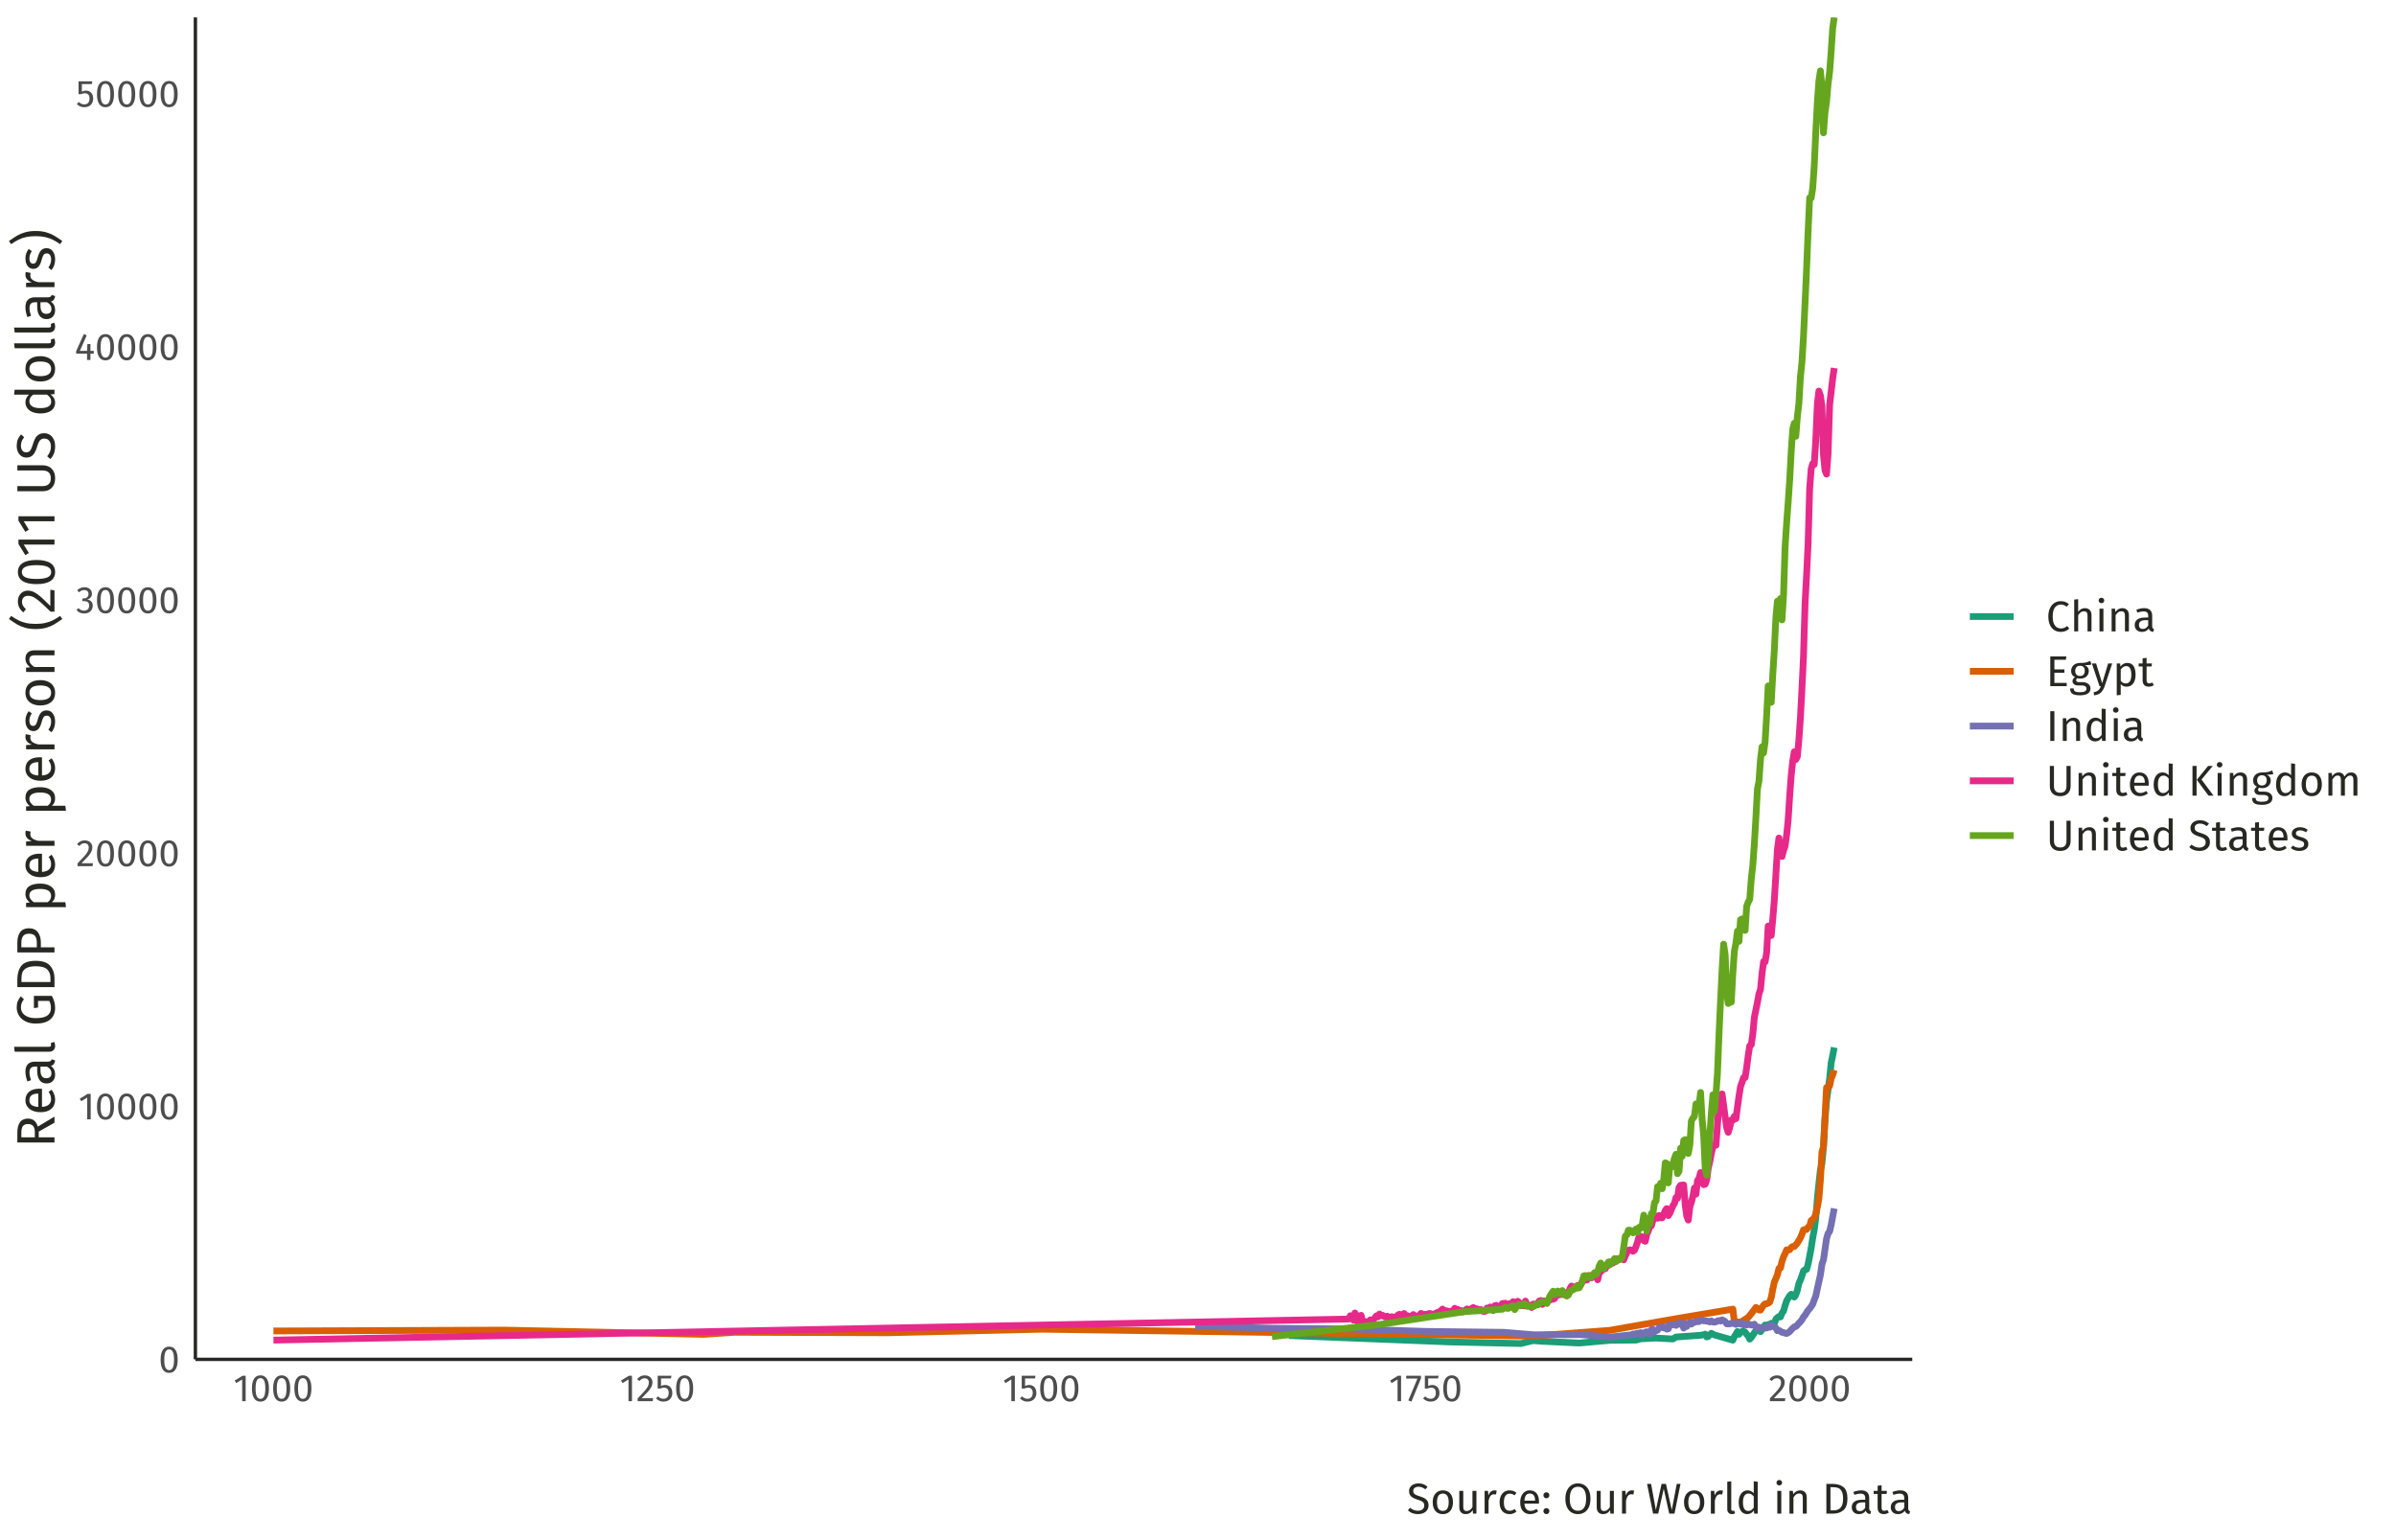 <?xml version="1.0" encoding="UTF-8"?>
<svg xmlns="http://www.w3.org/2000/svg" xmlns:xlink="http://www.w3.org/1999/xlink" width="756pt" height="486pt" viewBox="0 0 756 486" version="1.1">
<defs>
<g>
<symbol overflow="visible" id="glyph0-0">
<path style="stroke:none;" d="M 6.516 -12.602 L 6.516 4.199 L 1.477 4.199 L 1.477 -12.602 Z M 5.867 -11.977 L 2.137 -11.977 L 2.137 3.574 L 5.867 3.574 Z M 3.887 -5.41 C 4.363 -5.406 4.707 -5.281 4.914 -5.027 C 5.113 -4.77 5.215 -4.438 5.219 -4.031 C 5.215 -3.605 5.125 -3.277 4.949 -3.047 C 4.766 -2.812 4.477 -2.668 4.078 -2.617 L 4.078 -2.074 C 4.078 -1.988 4.047 -1.918 3.988 -1.867 C 3.926 -1.812 3.855 -1.785 3.781 -1.789 C 3.695 -1.785 3.625 -1.812 3.57 -1.867 C 3.508 -1.918 3.48 -1.988 3.48 -2.074 L 3.48 -3.086 C 3.902 -3.105 4.188 -3.184 4.344 -3.316 C 4.492 -3.449 4.57 -3.68 4.57 -4.008 C 4.57 -4.27 4.516 -4.473 4.414 -4.617 C 4.309 -4.762 4.117 -4.832 3.84 -4.836 C 3.605 -4.832 3.398 -4.789 3.215 -4.703 C 3.148 -4.676 3.098 -4.664 3.059 -4.668 C 2.973 -4.664 2.902 -4.691 2.852 -4.746 C 2.797 -4.797 2.77 -4.863 2.773 -4.945 C 2.77 -5.094 2.887 -5.207 3.125 -5.289 C 3.359 -5.367 3.613 -5.406 3.887 -5.41 Z M 3.781 -1.441 C 3.898 -1.441 4 -1.398 4.078 -1.32 C 4.156 -1.234 4.195 -1.137 4.199 -1.02 C 4.195 -0.891 4.156 -0.781 4.078 -0.699 C 4 -0.613 3.898 -0.574 3.781 -0.574 C 3.656 -0.574 3.559 -0.613 3.48 -0.699 C 3.398 -0.781 3.355 -0.891 3.359 -1.02 C 3.355 -1.137 3.398 -1.234 3.48 -1.32 C 3.559 -1.398 3.656 -1.441 3.781 -1.441 Z M 3.781 -1.441 "/>
</symbol>
<symbol overflow="visible" id="glyph0-1">
<path style="stroke:none;" d="M 3.348 -8.148 C 4.23 -8.145 4.902 -7.789 5.355 -7.086 C 5.809 -6.375 6.035 -5.352 6.035 -4.008 C 6.035 -2.664 5.809 -1.633 5.355 -0.922 C 4.902 -0.211 4.23 0.141 3.348 0.145 C 2.457 0.141 1.789 -0.211 1.336 -0.922 C 0.883 -1.633 0.656 -2.664 0.66 -4.008 C 0.656 -5.352 0.883 -6.375 1.336 -7.086 C 1.789 -7.789 2.457 -8.145 3.348 -8.148 Z M 3.348 -7.273 C 2.824 -7.27 2.438 -7.016 2.188 -6.504 C 1.934 -5.988 1.809 -5.156 1.812 -4.008 C 1.809 -2.855 1.934 -2.02 2.188 -1.504 C 2.438 -0.984 2.824 -0.727 3.348 -0.73 C 3.855 -0.727 4.242 -0.984 4.5 -1.504 C 4.754 -2.02 4.879 -2.855 4.883 -4.008 C 4.879 -5.148 4.754 -5.977 4.5 -6.496 C 4.242 -7.012 3.855 -7.27 3.348 -7.273 Z M 3.348 -7.273 "/>
</symbol>
<symbol overflow="visible" id="glyph0-2">
<path style="stroke:none;" d="M 3.875 -8.027 L 3.875 0 L 2.773 0 L 2.773 -6.852 L 0.898 -5.711 L 0.422 -6.492 L 2.902 -8.027 Z M 3.875 -8.027 "/>
</symbol>
<symbol overflow="visible" id="glyph0-3">
<path style="stroke:none;" d="M 2.734 -8.148 C 3.215 -8.145 3.637 -8.047 4 -7.859 C 4.363 -7.664 4.645 -7.402 4.848 -7.07 C 5.043 -6.738 5.145 -6.367 5.148 -5.953 C 5.145 -5.461 5.035 -4.992 4.816 -4.547 C 4.598 -4.098 4.258 -3.613 3.805 -3.094 C 3.344 -2.574 2.652 -1.852 1.727 -0.926 L 5.34 -0.926 L 5.207 0 L 0.469 0 L 0.469 -0.875 C 1.539 -1.984 2.297 -2.801 2.746 -3.316 C 3.195 -3.832 3.516 -4.281 3.707 -4.668 C 3.898 -5.047 3.996 -5.457 3.996 -5.902 C 3.996 -6.316 3.875 -6.645 3.637 -6.879 C 3.395 -7.113 3.074 -7.23 2.676 -7.234 C 2.344 -7.23 2.055 -7.164 1.812 -7.031 C 1.562 -6.895 1.301 -6.668 1.02 -6.359 L 0.301 -6.938 C 0.625 -7.344 0.988 -7.645 1.391 -7.848 C 1.789 -8.043 2.238 -8.145 2.734 -8.148 Z M 2.734 -8.148 "/>
</symbol>
<symbol overflow="visible" id="glyph0-4">
<path style="stroke:none;" d="M 2.699 -8.148 C 3.195 -8.145 3.621 -8.051 3.977 -7.871 C 4.332 -7.684 4.605 -7.438 4.793 -7.129 C 4.98 -6.812 5.074 -6.473 5.074 -6.109 C 5.074 -5.617 4.93 -5.215 4.648 -4.902 C 4.359 -4.586 3.984 -4.371 3.516 -4.262 C 4.051 -4.207 4.484 -4.016 4.824 -3.684 C 5.156 -3.344 5.324 -2.887 5.328 -2.316 C 5.324 -1.848 5.215 -1.43 4.992 -1.055 C 4.766 -0.68 4.445 -0.383 4.031 -0.172 C 3.613 0.039 3.133 0.141 2.594 0.145 C 2.102 0.141 1.652 0.055 1.246 -0.125 C 0.836 -0.301 0.48 -0.574 0.18 -0.938 L 0.84 -1.547 C 1.098 -1.273 1.367 -1.074 1.648 -0.949 C 1.922 -0.82 2.227 -0.754 2.555 -0.758 C 3.059 -0.754 3.453 -0.898 3.742 -1.184 C 4.027 -1.465 4.172 -1.844 4.176 -2.328 C 4.172 -2.852 4.035 -3.227 3.766 -3.445 C 3.492 -3.66 3.098 -3.766 2.578 -3.77 L 1.98 -3.77 L 2.113 -4.621 L 2.52 -4.621 C 2.934 -4.617 3.277 -4.742 3.559 -4.992 C 3.832 -5.238 3.973 -5.586 3.973 -6.035 C 3.973 -6.41 3.852 -6.707 3.613 -6.93 C 3.371 -7.148 3.047 -7.258 2.641 -7.262 C 2.324 -7.258 2.039 -7.203 1.781 -7.094 C 1.52 -6.98 1.254 -6.797 0.984 -6.539 L 0.406 -7.199 C 1.086 -7.828 1.852 -8.145 2.699 -8.148 Z M 2.699 -8.148 "/>
</symbol>
<symbol overflow="visible" id="glyph0-5">
<path style="stroke:none;" d="M 6.023 -2.855 L 6.023 -1.98 L 4.98 -1.98 L 4.98 0 L 3.91 0 L 3.91 -1.98 L 0.48 -1.98 L 0.48 -2.773 L 2.891 -8.148 L 3.816 -7.766 L 1.645 -2.855 L 3.926 -2.855 L 4.02 -5.016 L 4.98 -5.016 L 4.98 -2.855 Z M 6.023 -2.855 "/>
</symbol>
<symbol overflow="visible" id="glyph0-6">
<path style="stroke:none;" d="M 5.039 -7.164 L 1.906 -7.164 L 1.906 -4.801 C 2.312 -5.004 2.742 -5.109 3.191 -5.113 C 3.875 -5.109 4.426 -4.883 4.848 -4.434 C 5.262 -3.98 5.473 -3.359 5.473 -2.566 C 5.473 -2.039 5.355 -1.566 5.125 -1.156 C 4.891 -0.742 4.562 -0.422 4.145 -0.195 C 3.723 0.031 3.238 0.141 2.688 0.145 C 2.199 0.141 1.762 0.059 1.379 -0.113 C 0.992 -0.281 0.637 -0.535 0.312 -0.875 L 0.961 -1.512 C 1.215 -1.254 1.477 -1.062 1.75 -0.941 C 2.02 -0.816 2.328 -0.754 2.676 -0.758 C 3.188 -0.754 3.59 -0.914 3.883 -1.234 C 4.172 -1.551 4.316 -2.004 4.32 -2.594 C 4.316 -3.176 4.184 -3.598 3.922 -3.863 C 3.656 -4.125 3.301 -4.258 2.855 -4.262 C 2.645 -4.258 2.453 -4.238 2.277 -4.195 C 2.102 -4.148 1.914 -4.078 1.715 -3.984 L 0.852 -3.984 L 0.852 -8.027 L 5.195 -8.027 Z M 5.039 -7.164 "/>
</symbol>
<symbol overflow="visible" id="glyph0-7">
<path style="stroke:none;" d="M 4.969 -8.027 L 4.969 -7.199 L 1.969 0.121 L 0.961 -0.215 L 3.852 -7.129 L 0.301 -7.129 L 0.301 -8.027 Z M 4.969 -8.027 "/>
</symbol>
<symbol overflow="visible" id="glyph1-0">
<path style="stroke:none;" d="M -17.852 -9.23 L 5.949 -9.23 L 5.949 -2.09 L -17.852 -2.09 Z M -16.965 -8.312 L -16.965 -3.027 L 5.066 -3.027 L 5.066 -8.312 Z M -7.668 -5.508 C -7.664 -6.188 -7.48 -6.672 -7.121 -6.961 C -6.754 -7.25 -6.285 -7.395 -5.711 -7.395 C -5.109 -7.395 -4.645 -7.266 -4.316 -7.012 C -3.984 -6.754 -3.781 -6.344 -3.707 -5.781 L -2.941 -5.781 C -2.816 -5.777 -2.715 -5.734 -2.641 -5.652 C -2.566 -5.562 -2.531 -5.465 -2.531 -5.355 C -2.531 -5.238 -2.566 -5.137 -2.641 -5.055 C -2.715 -4.969 -2.816 -4.926 -2.941 -4.93 L -4.367 -4.93 C -4.398 -5.527 -4.512 -5.938 -4.699 -6.152 C -4.887 -6.367 -5.211 -6.473 -5.68 -6.477 C -6.047 -6.473 -6.336 -6.398 -6.543 -6.254 C -6.746 -6.105 -6.848 -5.836 -6.852 -5.441 C -6.848 -5.109 -6.785 -4.812 -6.664 -4.555 C -6.625 -4.461 -6.609 -4.391 -6.613 -4.336 C -6.609 -4.211 -6.645 -4.109 -6.723 -4.035 C -6.793 -3.961 -6.887 -3.926 -7.004 -3.926 C -7.215 -3.926 -7.379 -4.09 -7.496 -4.426 C -7.605 -4.758 -7.664 -5.121 -7.668 -5.508 Z M -2.039 -5.355 C -2.039 -5.523 -1.98 -5.664 -1.867 -5.777 C -1.754 -5.891 -1.613 -5.945 -1.445 -5.949 C -1.262 -5.945 -1.109 -5.891 -0.992 -5.777 C -0.871 -5.664 -0.812 -5.523 -0.816 -5.355 C -0.812 -5.184 -0.871 -5.039 -0.992 -4.93 C -1.109 -4.812 -1.262 -4.758 -1.445 -4.762 C -1.613 -4.758 -1.754 -4.812 -1.867 -4.93 C -1.98 -5.039 -2.039 -5.184 -2.039 -5.355 Z M -2.039 -5.355 "/>
</symbol>
<symbol overflow="visible" id="glyph1-1">
<path style="stroke:none;" d="M -4.965 -5.133 L -4.965 -3.316 L 0 -3.316 L 0 -1.699 L -11.715 -1.699 L -11.715 -4.777 C -11.711 -6.234 -11.434 -7.344 -10.879 -8.098 C -10.32 -8.852 -9.492 -9.227 -8.398 -9.23 C -7.578 -9.227 -6.918 -9.02 -6.41 -8.602 C -5.898 -8.18 -5.512 -7.543 -5.254 -6.699 L 0 -9.859 L 0 -7.938 Z M -6.203 -4.945 C -6.199 -5.797 -6.371 -6.438 -6.723 -6.867 C -7.066 -7.297 -7.625 -7.512 -8.398 -7.516 C -9.117 -7.512 -9.641 -7.293 -9.969 -6.859 C -10.289 -6.418 -10.453 -5.719 -10.453 -4.762 L -10.453 -3.316 L -6.203 -3.316 Z M -6.203 -4.945 "/>
</symbol>
<symbol overflow="visible" id="glyph1-2">
<path style="stroke:none;" d="M -4.742 -8.383 C -4.477 -8.379 -4.211 -8.367 -3.945 -8.348 L -3.945 -2.637 C -2.953 -2.703 -2.227 -2.949 -1.766 -3.383 C -1.297 -3.809 -1.066 -4.367 -1.07 -5.051 C -1.066 -5.48 -1.129 -5.875 -1.258 -6.238 C -1.379 -6.598 -1.578 -6.977 -1.852 -7.379 L -0.918 -8.059 C -0.172 -7.102 0.199 -6.059 0.203 -4.93 C 0.199 -3.68 -0.207 -2.707 -1.02 -2.012 C -1.832 -1.312 -2.953 -0.965 -4.387 -0.969 C -5.312 -0.965 -6.137 -1.117 -6.859 -1.418 C -7.574 -1.719 -8.137 -2.148 -8.551 -2.711 C -8.957 -3.27 -9.164 -3.93 -9.164 -4.691 C -9.164 -5.879 -8.77 -6.793 -7.988 -7.43 C -7.203 -8.062 -6.121 -8.379 -4.742 -8.383 Z M -5.203 -6.836 C -6.086 -6.832 -6.758 -6.656 -7.223 -6.309 C -7.688 -5.953 -7.922 -5.426 -7.922 -4.727 C -7.922 -3.441 -6.98 -2.746 -5.102 -2.637 L -5.102 -6.836 Z M -5.203 -6.836 "/>
</symbol>
<symbol overflow="visible" id="glyph1-3">
<path style="stroke:none;" d="M -2.09 -7.648 C -1.727 -7.645 -1.457 -7.707 -1.281 -7.836 C -1.105 -7.957 -0.973 -8.145 -0.883 -8.398 L 0.203 -8.039 C 0.145 -7.574 0.016 -7.199 -0.188 -6.918 C -0.391 -6.633 -0.707 -6.422 -1.141 -6.289 C -0.246 -5.688 0.199 -4.801 0.203 -3.621 C 0.199 -2.738 -0.047 -2.039 -0.543 -1.531 C -1.039 -1.016 -1.691 -0.762 -2.5 -0.766 C -3.449 -0.762 -4.18 -1.105 -4.691 -1.793 C -5.199 -2.477 -5.453 -3.449 -5.457 -4.711 L -5.457 -6.086 L -6.121 -6.086 C -6.75 -6.082 -7.203 -5.93 -7.477 -5.625 C -7.75 -5.32 -7.887 -4.848 -7.887 -4.215 C -7.887 -3.555 -7.727 -2.75 -7.41 -1.801 L -8.551 -1.41 C -8.957 -2.52 -9.164 -3.551 -9.164 -4.504 C -9.164 -5.555 -8.906 -6.344 -8.391 -6.867 C -7.875 -7.387 -7.141 -7.645 -6.188 -7.648 Z M -0.969 -3.977 C -0.965 -4.871 -1.43 -5.574 -2.363 -6.086 L -4.422 -6.086 L -4.422 -4.914 C -4.418 -3.254 -3.805 -2.426 -2.586 -2.43 C -2.047 -2.426 -1.645 -2.555 -1.375 -2.82 C -1.102 -3.078 -0.965 -3.465 -0.969 -3.977 Z M -0.969 -3.977 "/>
</symbol>
<symbol overflow="visible" id="glyph1-4">
<path style="stroke:none;" d="M 0.203 -3.398 C 0.199 -2.82 0.031 -2.363 -0.312 -2.031 C -0.656 -1.695 -1.145 -1.527 -1.77 -1.531 L -12.562 -1.531 L -12.75 -3.094 L -1.801 -3.094 C -1.551 -3.094 -1.371 -3.133 -1.258 -3.219 C -1.145 -3.301 -1.09 -3.449 -1.09 -3.656 C -1.09 -3.867 -1.121 -4.059 -1.191 -4.234 L -0.102 -4.641 C 0.102 -4.266 0.199 -3.852 0.203 -3.398 Z M 0.203 -3.398 "/>
</symbol>
<symbol overflow="visible" id="glyph1-5">
<path style="stroke:none;" d=""/>
</symbol>
<symbol overflow="visible" id="glyph1-6">
<path style="stroke:none;" d="M -11.918 -6.02 C -11.918 -6.75 -11.812 -7.387 -11.602 -7.93 C -11.391 -8.465 -11.062 -9 -10.625 -9.535 L -9.641 -8.586 C -9.977 -8.164 -10.219 -7.762 -10.367 -7.379 C -10.512 -6.988 -10.586 -6.535 -10.59 -6.02 C -10.586 -5.414 -10.426 -4.863 -10.105 -4.359 C -9.781 -3.855 -9.266 -3.445 -8.559 -3.129 C -7.848 -2.809 -6.949 -2.648 -5.863 -2.652 C -4.219 -2.648 -3.016 -2.918 -2.258 -3.457 C -1.496 -3.996 -1.117 -4.793 -1.121 -5.848 C -1.117 -6.707 -1.293 -7.449 -1.648 -8.074 L -5.184 -8.074 L -5.184 -6 L -6.492 -5.812 L -6.492 -9.672 L -0.832 -9.672 C -0.145 -8.457 0.199 -7.184 0.203 -5.848 C 0.199 -4.305 -0.312 -3.098 -1.344 -2.234 C -2.371 -1.363 -3.879 -0.93 -5.863 -0.934 C -7.133 -0.93 -8.223 -1.16 -9.137 -1.621 C -10.047 -2.078 -10.738 -2.695 -11.211 -3.477 C -11.68 -4.25 -11.918 -5.098 -11.918 -6.02 Z M -11.918 -6.02 "/>
</symbol>
<symbol overflow="visible" id="glyph1-7">
<path style="stroke:none;" d="M -11.715 -4.148 C -11.711 -5.914 -11.301 -7.332 -10.48 -8.406 C -9.656 -9.473 -8.133 -10.008 -5.914 -10.012 C -3.746 -10.008 -2.219 -9.473 -1.332 -8.406 C -0.441 -7.332 0 -6.031 0 -4.504 L 0 -1.699 L -11.715 -1.699 Z M -10.422 -3.316 L -1.273 -3.316 L -1.273 -4.625 C -1.27 -5.711 -1.605 -6.598 -2.277 -7.277 C -2.945 -7.957 -4.156 -8.297 -5.914 -8.297 C -7.148 -8.297 -8.098 -8.121 -8.762 -7.77 C -9.422 -7.418 -9.867 -6.969 -10.09 -6.426 C -10.309 -5.879 -10.418 -5.238 -10.422 -4.504 Z M -10.422 -3.316 "/>
</symbol>
<symbol overflow="visible" id="glyph1-8">
<path style="stroke:none;" d="M -11.715 -4.777 C -11.711 -6.223 -11.41 -7.344 -10.805 -8.141 C -10.195 -8.93 -9.289 -9.328 -8.094 -9.332 C -6.809 -9.328 -5.855 -8.914 -5.234 -8.09 C -4.609 -7.262 -4.301 -6.164 -4.301 -4.793 L -4.301 -3.316 L 0 -3.316 L 0 -1.699 L -11.715 -1.699 Z M -5.574 -4.727 C -5.57 -5.664 -5.754 -6.379 -6.117 -6.875 C -6.48 -7.367 -7.133 -7.617 -8.074 -7.617 C -8.91 -7.617 -9.516 -7.367 -9.891 -6.875 C -10.266 -6.379 -10.453 -5.676 -10.453 -4.762 L -10.453 -3.316 L -5.574 -3.316 Z M -5.574 -4.727 "/>
</symbol>
<symbol overflow="visible" id="glyph1-9">
<path style="stroke:none;" d="M -9.164 -5.73 C -9.164 -6.871 -8.754 -7.707 -7.938 -8.242 C -7.121 -8.773 -5.973 -9.039 -4.488 -9.043 C -3.082 -9.039 -1.945 -8.734 -1.086 -8.125 C -0.227 -7.512 0.199 -6.645 0.203 -5.523 C 0.199 -4.523 -0.137 -3.742 -0.816 -3.18 L 3.434 -3.18 L 3.621 -1.613 L -8.961 -1.613 L -8.961 -2.957 L -7.754 -3.078 C -8.203 -3.402 -8.551 -3.801 -8.797 -4.266 C -9.039 -4.73 -9.164 -5.219 -9.164 -5.73 Z M -1.07 -5.152 C -1.066 -6.621 -2.207 -7.359 -4.488 -7.359 C -6.777 -7.359 -7.922 -6.684 -7.922 -5.34 C -7.922 -4.895 -7.789 -4.492 -7.531 -4.129 C -7.266 -3.766 -6.934 -3.449 -6.527 -3.18 L -2.16 -3.18 C -1.805 -3.402 -1.535 -3.684 -1.352 -4.027 C -1.16 -4.363 -1.066 -4.738 -1.07 -5.152 Z M -1.07 -5.152 "/>
</symbol>
<symbol overflow="visible" id="glyph1-10">
<path style="stroke:none;" d="M -9.164 -5.508 C -9.164 -5.824 -9.129 -6.117 -9.062 -6.391 L -7.531 -6.102 C -7.594 -5.828 -7.629 -5.57 -7.633 -5.32 C -7.629 -4.766 -7.426 -4.316 -7.02 -3.977 C -6.613 -3.637 -5.977 -3.371 -5.117 -3.18 L 0 -3.18 L 0 -1.613 L -8.961 -1.613 L -8.961 -2.957 L -7.141 -3.109 C -7.809 -3.348 -8.312 -3.672 -8.652 -4.078 C -8.992 -4.484 -9.164 -4.961 -9.164 -5.508 Z M -9.164 -5.508 "/>
</symbol>
<symbol overflow="visible" id="glyph1-11">
<path style="stroke:none;" d="M -9.164 -4.047 C -9.164 -4.656 -9.078 -5.207 -8.906 -5.695 C -8.734 -6.18 -8.48 -6.645 -8.145 -7.09 L -7.156 -6.426 C -7.414 -6.016 -7.609 -5.629 -7.734 -5.262 C -7.859 -4.895 -7.922 -4.504 -7.922 -4.098 C -7.922 -3.582 -7.816 -3.18 -7.605 -2.891 C -7.395 -2.594 -7.109 -2.449 -6.75 -2.449 C -6.383 -2.449 -6.098 -2.586 -5.898 -2.863 C -5.691 -3.141 -5.492 -3.641 -5.305 -4.367 C -5.051 -5.359 -4.711 -6.105 -4.281 -6.602 C -3.848 -7.094 -3.258 -7.34 -2.516 -7.344 C -1.629 -7.34 -0.957 -6.996 -0.492 -6.312 C -0.031 -5.625 0.199 -4.793 0.203 -3.809 C 0.199 -2.449 -0.188 -1.32 -0.969 -0.426 L -1.922 -1.258 C -1.344 -2.016 -1.055 -2.855 -1.055 -3.773 C -1.055 -4.359 -1.176 -4.824 -1.418 -5.176 C -1.66 -5.52 -1.992 -5.695 -2.414 -5.695 C -2.719 -5.695 -2.965 -5.633 -3.152 -5.508 C -3.34 -5.383 -3.504 -5.164 -3.645 -4.859 C -3.785 -4.551 -3.934 -4.105 -4.098 -3.52 C -4.344 -2.562 -4.68 -1.875 -5.102 -1.453 C -5.52 -1.027 -6.051 -0.812 -6.699 -0.816 C -7.16 -0.812 -7.582 -0.953 -7.965 -1.23 C -8.34 -1.508 -8.637 -1.891 -8.848 -2.387 C -9.059 -2.879 -9.164 -3.434 -9.164 -4.047 Z M -9.164 -4.047 "/>
</symbol>
<symbol overflow="visible" id="glyph1-12">
<path style="stroke:none;" d="M -9.164 -4.98 C -9.164 -6.238 -8.742 -7.215 -7.906 -7.914 C -7.062 -8.609 -5.926 -8.957 -4.488 -8.961 C -3.559 -8.957 -2.738 -8.801 -2.031 -8.484 C -1.32 -8.164 -0.77 -7.703 -0.383 -7.105 C 0.008 -6.5 0.199 -5.785 0.203 -4.965 C 0.199 -3.703 -0.219 -2.723 -1.055 -2.023 C -1.891 -1.316 -3.027 -0.965 -4.473 -0.969 C -5.395 -0.965 -6.215 -1.125 -6.926 -1.445 C -7.633 -1.762 -8.18 -2.219 -8.574 -2.82 C -8.965 -3.418 -9.164 -4.141 -9.164 -4.98 Z M -7.906 -4.98 C -7.902 -3.426 -6.758 -2.648 -4.473 -2.652 C -2.191 -2.648 -1.055 -3.418 -1.055 -4.965 C -1.055 -6.504 -2.199 -7.277 -4.488 -7.277 C -6.766 -7.277 -7.902 -6.512 -7.906 -4.98 Z M -7.906 -4.98 "/>
</symbol>
<symbol overflow="visible" id="glyph1-13">
<path style="stroke:none;" d="M -9.164 -5.832 C -9.164 -6.645 -8.918 -7.281 -8.43 -7.742 C -7.941 -8.199 -7.273 -8.43 -6.426 -8.434 L 0 -8.434 L 0 -6.867 L -6.203 -6.867 C -6.836 -6.867 -7.285 -6.746 -7.547 -6.508 C -7.805 -6.27 -7.934 -5.918 -7.938 -5.457 C -7.934 -4.977 -7.797 -4.559 -7.527 -4.199 C -7.254 -3.836 -6.863 -3.496 -6.359 -3.18 L 0 -3.18 L 0 -1.613 L -8.961 -1.613 L -8.961 -2.957 L -7.633 -3.094 C -8.105 -3.41 -8.48 -3.801 -8.754 -4.273 C -9.027 -4.742 -9.164 -5.262 -9.164 -5.832 Z M -9.164 -5.832 "/>
</symbol>
<symbol overflow="visible" id="glyph1-14">
<path style="stroke:none;" d="M -13.684 -4.828 C -12.809 -4.238 -12.031 -3.77 -11.348 -3.426 C -10.66 -3.078 -9.879 -2.805 -9.008 -2.609 C -8.133 -2.406 -7.113 -2.309 -5.949 -2.312 C -4.789 -2.309 -3.777 -2.406 -2.906 -2.609 C -2.031 -2.805 -1.246 -3.078 -0.551 -3.426 C 0.145 -3.77 0.922 -4.238 1.785 -4.828 L 2.465 -3.844 C 1.398 -3.094 0.527 -2.516 -0.16 -2.113 C -0.844 -1.711 -1.668 -1.371 -2.625 -1.094 C -3.582 -0.816 -4.688 -0.68 -5.949 -0.68 C -7.203 -0.68 -8.312 -0.816 -9.273 -1.094 C -10.23 -1.371 -11.051 -1.711 -11.738 -2.113 C -12.418 -2.516 -13.293 -3.094 -14.363 -3.844 Z M -13.684 -4.828 "/>
</symbol>
<symbol overflow="visible" id="glyph1-15">
<path style="stroke:none;" d="M -11.543 -3.875 C -11.543 -4.551 -11.406 -5.148 -11.133 -5.668 C -10.859 -6.18 -10.488 -6.582 -10.02 -6.867 C -9.551 -7.148 -9.02 -7.289 -8.434 -7.293 C -7.738 -7.289 -7.074 -7.133 -6.441 -6.824 C -5.805 -6.512 -5.121 -6.035 -4.387 -5.391 C -3.648 -4.742 -2.621 -3.762 -1.309 -2.449 L -1.309 -7.566 L 0 -7.379 L 0 -0.664 L -1.242 -0.664 C -2.816 -2.18 -3.969 -3.258 -4.699 -3.891 C -5.43 -4.523 -6.066 -4.977 -6.613 -5.25 C -7.156 -5.523 -7.738 -5.66 -8.363 -5.66 C -8.949 -5.66 -9.41 -5.488 -9.746 -5.148 C -10.078 -4.809 -10.246 -4.355 -10.25 -3.789 C -10.246 -3.324 -10.152 -2.918 -9.961 -2.566 C -9.766 -2.215 -9.449 -1.84 -9.012 -1.445 L -9.824 -0.426 C -10.398 -0.887 -10.828 -1.402 -11.117 -1.969 C -11.398 -2.535 -11.543 -3.168 -11.543 -3.875 Z M -11.543 -3.875 "/>
</symbol>
<symbol overflow="visible" id="glyph1-16">
<path style="stroke:none;" d="M -11.543 -4.742 C -11.543 -5.996 -11.039 -6.945 -10.039 -7.59 C -9.031 -8.227 -7.578 -8.547 -5.68 -8.551 C -3.77 -8.547 -2.312 -8.227 -1.309 -7.59 C -0.301 -6.945 0.199 -5.996 0.203 -4.742 C 0.199 -3.48 -0.301 -2.531 -1.309 -1.895 C -2.312 -1.25 -3.77 -0.93 -5.68 -0.934 C -7.578 -0.93 -9.031 -1.25 -10.039 -1.895 C -11.039 -2.531 -11.543 -3.48 -11.543 -4.742 Z M -10.301 -4.742 C -10.301 -4 -9.938 -3.453 -9.211 -3.102 C -8.484 -2.742 -7.305 -2.566 -5.68 -2.566 C -4.043 -2.566 -2.863 -2.742 -2.133 -3.102 C -1.398 -3.453 -1.031 -4 -1.035 -4.742 C -1.031 -5.465 -1.398 -6.012 -2.133 -6.375 C -2.863 -6.734 -4.043 -6.914 -5.68 -6.918 C -7.297 -6.914 -8.473 -6.734 -9.203 -6.375 C -9.934 -6.012 -10.301 -5.465 -10.301 -4.742 Z M -10.301 -4.742 "/>
</symbol>
<symbol overflow="visible" id="glyph1-17">
<path style="stroke:none;" d="M -11.371 -5.492 L 0 -5.492 L 0 -3.926 L -9.707 -3.926 L -8.094 -1.273 L -9.195 -0.594 L -11.371 -4.113 Z M -11.371 -5.492 "/>
</symbol>
<symbol overflow="visible" id="glyph1-18">
<path style="stroke:none;" d="M -3.758 -9.723 C -2.973 -9.719 -2.285 -9.559 -1.691 -9.238 C -1.094 -8.914 -0.629 -8.445 -0.297 -7.828 C 0.035 -7.211 0.199 -6.469 0.203 -5.609 C 0.199 -4.305 -0.156 -3.301 -0.875 -2.594 C -1.59 -1.883 -2.551 -1.527 -3.758 -1.531 L -11.715 -1.531 L -11.715 -3.145 L -3.875 -3.145 C -2.965 -3.141 -2.285 -3.344 -1.836 -3.754 C -1.379 -4.16 -1.152 -4.777 -1.156 -5.609 C -1.152 -6.445 -1.379 -7.07 -1.828 -7.48 C -2.273 -7.887 -2.953 -8.09 -3.875 -8.094 L -11.715 -8.094 L -11.715 -9.723 Z M -3.758 -9.723 "/>
</symbol>
<symbol overflow="visible" id="glyph1-19">
<path style="stroke:none;" d="M -11.918 -4.59 C -11.918 -5.367 -11.805 -6.035 -11.586 -6.594 C -11.359 -7.148 -11.02 -7.688 -10.559 -8.211 L -9.57 -7.328 C -9.918 -6.883 -10.176 -6.449 -10.344 -6.027 C -10.504 -5.602 -10.586 -5.145 -10.59 -4.656 C -10.586 -4.043 -10.445 -3.539 -10.164 -3.145 C -9.879 -2.746 -9.465 -2.547 -8.926 -2.551 C -8.582 -2.547 -8.297 -2.617 -8.066 -2.754 C -7.832 -2.887 -7.621 -3.137 -7.43 -3.508 C -7.234 -3.875 -7.027 -4.41 -6.816 -5.117 C -6.586 -5.852 -6.344 -6.465 -6.086 -6.953 C -5.824 -7.438 -5.465 -7.832 -5.004 -8.133 C -4.543 -8.434 -3.961 -8.582 -3.266 -8.586 C -2.578 -8.582 -1.977 -8.414 -1.461 -8.082 C -0.938 -7.746 -0.531 -7.266 -0.238 -6.637 C 0.055 -6.008 0.199 -5.262 0.203 -4.402 C 0.199 -2.777 -0.301 -1.453 -1.309 -0.426 L -2.297 -1.309 C -1.91 -1.781 -1.617 -2.266 -1.418 -2.754 C -1.219 -3.238 -1.117 -3.781 -1.121 -4.387 C -1.117 -5.109 -1.297 -5.711 -1.656 -6.188 C -2.012 -6.664 -2.531 -6.902 -3.215 -6.902 C -3.594 -6.902 -3.914 -6.828 -4.172 -6.68 C -4.426 -6.531 -4.652 -6.277 -4.859 -5.926 C -5.062 -5.566 -5.27 -5.047 -5.473 -4.367 C -5.836 -3.164 -6.27 -2.289 -6.781 -1.734 C -7.289 -1.18 -7.98 -0.902 -8.855 -0.902 C -9.441 -0.902 -9.969 -1.055 -10.438 -1.367 C -10.898 -1.676 -11.262 -2.113 -11.527 -2.676 C -11.785 -3.234 -11.918 -3.871 -11.918 -4.59 Z M -11.918 -4.59 "/>
</symbol>
<symbol overflow="visible" id="glyph1-20">
<path style="stroke:none;" d="M -12.562 -8.551 L 0 -8.551 L 0 -7.176 L -1.242 -7.02 C -0.789 -6.723 -0.434 -6.352 -0.18 -5.914 C 0.074 -5.469 0.199 -4.977 0.203 -4.438 C 0.199 -3.367 -0.219 -2.539 -1.055 -1.945 C -1.891 -1.352 -3.016 -1.055 -4.438 -1.055 C -5.352 -1.055 -6.168 -1.195 -6.883 -1.477 C -7.598 -1.758 -8.156 -2.164 -8.559 -2.703 C -8.961 -3.234 -9.164 -3.859 -9.164 -4.574 C -9.164 -5.488 -8.793 -6.293 -8.059 -6.988 L -12.75 -6.988 Z M -1.035 -4.777 C -1.031 -5.25 -1.141 -5.66 -1.367 -6 C -1.586 -6.34 -1.918 -6.668 -2.363 -6.988 L -6.75 -6.988 C -7.133 -6.691 -7.422 -6.375 -7.625 -6.043 C -7.82 -5.707 -7.922 -5.332 -7.922 -4.914 C -7.922 -4.219 -7.633 -3.684 -7.055 -3.305 C -6.477 -2.926 -5.613 -2.734 -4.473 -2.738 C -3.312 -2.734 -2.453 -2.91 -1.887 -3.262 C -1.316 -3.609 -1.031 -4.113 -1.035 -4.777 Z M -1.035 -4.777 "/>
</symbol>
<symbol overflow="visible" id="glyph1-21">
<path style="stroke:none;" d="M -14.363 -1.664 C -13.293 -2.414 -12.418 -2.988 -11.738 -3.391 C -11.051 -3.793 -10.23 -4.133 -9.273 -4.41 C -8.312 -4.688 -7.203 -4.828 -5.949 -4.828 C -4.688 -4.828 -3.582 -4.688 -2.625 -4.41 C -1.668 -4.133 -0.844 -3.793 -0.16 -3.391 C 0.527 -2.988 1.398 -2.414 2.465 -1.664 L 1.785 -0.68 C 0.922 -1.266 0.145 -1.73 -0.551 -2.082 C -1.246 -2.426 -2.031 -2.699 -2.906 -2.898 C -3.777 -3.094 -4.789 -3.191 -5.949 -3.195 C -7.113 -3.191 -8.133 -3.094 -9.008 -2.898 C -9.879 -2.699 -10.66 -2.426 -11.348 -2.082 C -12.031 -1.73 -12.809 -1.266 -13.684 -0.68 Z M -14.363 -1.664 "/>
</symbol>
<symbol overflow="visible" id="glyph2-0">
<path style="stroke:none;" d="M 7.387 -14.281 L 7.387 4.762 L 1.672 4.762 L 1.672 -14.281 Z M 6.652 -13.574 L 2.422 -13.574 L 2.422 4.055 L 6.652 4.055 Z M 4.406 -6.133 C 4.949 -6.129 5.336 -5.984 5.566 -5.695 C 5.797 -5.406 5.91 -5.031 5.914 -4.57 C 5.91 -4.086 5.809 -3.711 5.609 -3.453 C 5.402 -3.188 5.074 -3.027 4.625 -2.965 L 4.625 -2.352 C 4.621 -2.25 4.59 -2.172 4.523 -2.113 C 4.453 -2.055 4.371 -2.027 4.285 -2.027 C 4.191 -2.027 4.113 -2.055 4.047 -2.113 C 3.977 -2.172 3.941 -2.25 3.945 -2.352 L 3.945 -3.496 C 4.422 -3.52 4.75 -3.605 4.922 -3.758 C 5.094 -3.906 5.18 -4.168 5.18 -4.543 C 5.18 -4.84 5.121 -5.07 5.004 -5.234 C 4.887 -5.395 4.668 -5.477 4.352 -5.48 C 4.086 -5.477 3.852 -5.43 3.645 -5.332 C 3.57 -5.301 3.512 -5.285 3.469 -5.289 C 3.367 -5.285 3.285 -5.316 3.23 -5.379 C 3.168 -5.438 3.141 -5.512 3.141 -5.602 C 3.141 -5.773 3.273 -5.902 3.543 -5.996 C 3.809 -6.082 4.098 -6.129 4.406 -6.133 Z M 4.285 -1.633 C 4.418 -1.629 4.531 -1.582 4.625 -1.496 C 4.711 -1.402 4.758 -1.289 4.762 -1.156 C 4.758 -1.008 4.711 -0.887 4.625 -0.793 C 4.531 -0.695 4.418 -0.648 4.285 -0.652 C 4.145 -0.648 4.031 -0.695 3.941 -0.793 C 3.852 -0.887 3.809 -1.008 3.809 -1.156 C 3.809 -1.289 3.852 -1.402 3.941 -1.496 C 4.031 -1.582 4.145 -1.629 4.285 -1.633 Z M 4.285 -1.633 "/>
</symbol>
<symbol overflow="visible" id="glyph2-1">
<path style="stroke:none;" d="M 4.637 -9.535 C 5.195 -9.531 5.672 -9.461 6.059 -9.316 C 6.441 -9.168 6.832 -8.93 7.234 -8.609 L 6.527 -7.777 C 5.957 -8.238 5.352 -8.473 4.719 -8.473 C 3.938 -8.473 3.312 -8.172 2.836 -7.574 C 2.359 -6.973 2.121 -6.012 2.121 -4.691 C 2.121 -3.402 2.355 -2.453 2.828 -1.844 C 3.297 -1.23 3.922 -0.926 4.707 -0.926 C 5.102 -0.926 5.453 -0.992 5.754 -1.129 C 6.051 -1.262 6.367 -1.453 6.703 -1.699 L 7.344 -0.883 C 7.051 -0.582 6.68 -0.332 6.227 -0.133 C 5.77 0.066 5.25 0.164 4.664 0.164 C 3.902 0.164 3.223 -0.023 2.633 -0.398 C 2.035 -0.773 1.574 -1.324 1.242 -2.059 C 0.91 -2.785 0.742 -3.664 0.746 -4.691 C 0.742 -5.715 0.914 -6.594 1.262 -7.324 C 1.605 -8.051 2.074 -8.602 2.664 -8.977 C 3.254 -9.348 3.91 -9.531 4.637 -9.535 Z M 4.637 -9.535 "/>
</symbol>
<symbol overflow="visible" id="glyph2-2">
<path style="stroke:none;" d="M 4.664 -7.332 C 5.316 -7.328 5.824 -7.133 6.195 -6.746 C 6.559 -6.352 6.742 -5.816 6.746 -5.141 L 6.746 0 L 5.496 0 L 5.496 -4.965 C 5.496 -5.469 5.398 -5.828 5.203 -6.039 C 5.008 -6.246 4.723 -6.352 4.352 -6.352 C 3.977 -6.352 3.645 -6.242 3.359 -6.023 C 3.066 -5.805 2.797 -5.496 2.543 -5.102 L 2.543 0 L 1.293 0 L 1.293 -10.035 L 2.543 -10.172 L 2.543 -6.176 C 3.105 -6.945 3.812 -7.328 4.664 -7.332 Z M 4.664 -7.332 "/>
</symbol>
<symbol overflow="visible" id="glyph2-3">
<path style="stroke:none;" d="M 2.543 -7.168 L 2.543 0 L 1.293 0 L 1.293 -7.168 Z M 1.902 -10.609 C 2.164 -10.605 2.379 -10.523 2.543 -10.363 C 2.707 -10.195 2.789 -9.992 2.789 -9.75 C 2.789 -9.504 2.707 -9.301 2.543 -9.145 C 2.379 -8.984 2.164 -8.906 1.902 -8.906 C 1.648 -8.906 1.441 -8.984 1.277 -9.145 C 1.113 -9.301 1.031 -9.504 1.035 -9.75 C 1.031 -9.992 1.113 -10.195 1.277 -10.363 C 1.441 -10.523 1.648 -10.605 1.902 -10.609 Z M 1.902 -10.609 "/>
</symbol>
<symbol overflow="visible" id="glyph2-4">
<path style="stroke:none;" d="M 4.664 -7.332 C 5.316 -7.328 5.824 -7.133 6.195 -6.746 C 6.559 -6.352 6.742 -5.816 6.746 -5.141 L 6.746 0 L 5.496 0 L 5.496 -4.965 C 5.496 -5.469 5.398 -5.828 5.207 -6.039 C 5.016 -6.246 4.734 -6.352 4.367 -6.352 C 3.98 -6.352 3.645 -6.242 3.359 -6.023 C 3.066 -5.805 2.797 -5.492 2.543 -5.086 L 2.543 0 L 1.293 0 L 1.293 -7.168 L 2.367 -7.168 L 2.477 -6.105 C 2.727 -6.484 3.039 -6.781 3.418 -7.004 C 3.793 -7.219 4.211 -7.328 4.664 -7.332 Z M 4.664 -7.332 "/>
</symbol>
<symbol overflow="visible" id="glyph2-5">
<path style="stroke:none;" d="M 6.121 -1.672 C 6.117 -1.379 6.168 -1.164 6.27 -1.027 C 6.367 -0.883 6.516 -0.777 6.719 -0.707 L 6.434 0.164 C 6.059 0.117 5.758 0.016 5.535 -0.148 C 5.305 -0.309 5.137 -0.562 5.031 -0.91 C 4.551 -0.191 3.84 0.164 2.898 0.164 C 2.188 0.164 1.629 -0.035 1.223 -0.434 C 0.812 -0.832 0.609 -1.352 0.613 -2 C 0.609 -2.758 0.883 -3.344 1.434 -3.754 C 1.98 -4.16 2.758 -4.363 3.766 -4.367 L 4.867 -4.367 L 4.867 -4.895 C 4.863 -5.398 4.742 -5.762 4.5 -5.98 C 4.254 -6.195 3.875 -6.305 3.371 -6.309 C 2.844 -6.305 2.203 -6.18 1.441 -5.93 L 1.129 -6.84 C 2.016 -7.164 2.84 -7.328 3.605 -7.332 C 4.441 -7.328 5.07 -7.121 5.492 -6.711 C 5.906 -6.297 6.117 -5.711 6.121 -4.949 Z M 3.184 -0.773 C 3.895 -0.773 4.457 -1.145 4.867 -1.891 L 4.867 -3.535 L 3.93 -3.535 C 2.605 -3.531 1.945 -3.043 1.945 -2.066 C 1.945 -1.641 2.047 -1.32 2.258 -1.102 C 2.461 -0.883 2.77 -0.773 3.184 -0.773 Z M 3.184 -0.773 "/>
</symbol>
<symbol overflow="visible" id="glyph2-6">
<path style="stroke:none;" d="M 6.434 -9.371 L 6.281 -8.336 L 2.652 -8.336 L 2.652 -5.277 L 5.809 -5.277 L 5.809 -4.242 L 2.652 -4.242 L 2.652 -1.035 L 6.543 -1.035 L 6.543 0 L 1.359 0 L 1.359 -9.371 Z M 6.434 -9.371 "/>
</symbol>
<symbol overflow="visible" id="glyph2-7">
<path style="stroke:none;" d="M 7.07 -6.84 C 6.797 -6.746 6.496 -6.688 6.172 -6.664 C 5.844 -6.633 5.445 -6.621 4.977 -6.625 C 5.816 -6.238 6.238 -5.633 6.242 -4.812 C 6.238 -4.094 5.996 -3.512 5.508 -3.059 C 5.016 -2.605 4.348 -2.379 3.508 -2.379 C 3.18 -2.379 2.875 -2.422 2.598 -2.516 C 2.484 -2.438 2.398 -2.34 2.336 -2.223 C 2.27 -2.098 2.238 -1.973 2.242 -1.848 C 2.238 -1.457 2.551 -1.266 3.184 -1.266 L 4.324 -1.266 C 4.805 -1.266 5.23 -1.176 5.602 -1.004 C 5.973 -0.828 6.258 -0.594 6.465 -0.297 C 6.668 0 6.773 0.336 6.773 0.723 C 6.773 1.418 6.484 1.957 5.914 2.332 C 5.34 2.707 4.508 2.895 3.414 2.898 C 2.641 2.895 2.031 2.816 1.582 2.66 C 1.133 2.5 0.812 2.262 0.625 1.945 C 0.434 1.625 0.34 1.215 0.34 0.723 L 1.469 0.723 C 1.465 1.008 1.52 1.238 1.633 1.406 C 1.738 1.574 1.934 1.699 2.215 1.789 C 2.496 1.871 2.895 1.914 3.414 1.918 C 4.164 1.914 4.699 1.82 5.023 1.637 C 5.344 1.449 5.508 1.172 5.508 0.801 C 5.508 0.465 5.379 0.211 5.125 0.039 C 4.871 -0.133 4.52 -0.215 4.066 -0.219 L 2.938 -0.219 C 2.328 -0.215 1.871 -0.344 1.559 -0.605 C 1.246 -0.859 1.09 -1.184 1.09 -1.578 C 1.09 -1.809 1.156 -2.035 1.293 -2.258 C 1.426 -2.473 1.621 -2.668 1.875 -2.844 C 1.457 -3.055 1.148 -3.324 0.957 -3.648 C 0.762 -3.969 0.668 -4.363 0.668 -4.828 C 0.668 -5.305 0.785 -5.734 1.027 -6.117 C 1.262 -6.5 1.594 -6.797 2.02 -7.012 C 2.438 -7.223 2.906 -7.328 3.426 -7.332 C 3.984 -7.316 4.457 -7.336 4.84 -7.391 C 5.223 -7.438 5.535 -7.508 5.785 -7.594 C 6.031 -7.68 6.34 -7.805 6.703 -7.969 Z M 3.426 -6.434 C 2.953 -6.434 2.59 -6.285 2.332 -5.988 C 2.074 -5.691 1.945 -5.305 1.945 -4.828 C 1.945 -4.336 2.074 -3.941 2.34 -3.652 C 2.598 -3.355 2.969 -3.211 3.453 -3.211 C 3.938 -3.211 4.312 -3.352 4.574 -3.637 C 4.832 -3.922 4.961 -4.324 4.965 -4.84 C 4.961 -5.902 4.449 -6.434 3.426 -6.434 Z M 3.426 -6.434 "/>
</symbol>
<symbol overflow="visible" id="glyph2-8">
<path style="stroke:none;" d="M 4.16 0.039 C 3.879 0.871 3.484 1.531 2.984 2.02 C 2.477 2.5 1.758 2.793 0.828 2.898 L 0.695 1.918 C 1.164 1.832 1.539 1.715 1.82 1.562 C 2.098 1.406 2.32 1.211 2.492 0.973 C 2.656 0.73 2.816 0.406 2.965 0 L 2.543 0 L 0.137 -7.168 L 1.469 -7.168 L 3.387 -0.91 L 5.262 -7.168 L 6.555 -7.168 Z M 4.16 0.039 "/>
</symbol>
<symbol overflow="visible" id="glyph2-9">
<path style="stroke:none;" d="M 4.582 -7.332 C 5.496 -7.328 6.164 -7.004 6.594 -6.352 C 7.016 -5.695 7.23 -4.773 7.234 -3.59 C 7.23 -2.461 6.984 -1.555 6.5 -0.867 C 6.008 -0.18 5.316 0.164 4.422 0.164 C 3.621 0.164 2.996 -0.105 2.543 -0.652 L 2.543 2.746 L 1.293 2.898 L 1.293 -7.168 L 2.367 -7.168 L 2.461 -6.203 C 2.723 -6.562 3.039 -6.84 3.414 -7.039 C 3.785 -7.23 4.176 -7.328 4.582 -7.332 Z M 4.121 -0.855 C 5.297 -0.855 5.887 -1.766 5.891 -3.59 C 5.887 -5.418 5.348 -6.332 4.27 -6.336 C 3.914 -6.332 3.594 -6.23 3.305 -6.023 C 3.016 -5.812 2.762 -5.543 2.543 -5.223 L 2.543 -1.727 C 2.723 -1.441 2.949 -1.227 3.223 -1.078 C 3.496 -0.93 3.793 -0.855 4.121 -0.855 Z M 4.121 -0.855 "/>
</symbol>
<symbol overflow="visible" id="glyph2-10">
<path style="stroke:none;" d="M 4.91 -0.328 C 4.438 0 3.902 0.164 3.305 0.164 C 2.695 0.164 2.219 -0.008 1.883 -0.359 C 1.539 -0.703 1.371 -1.211 1.375 -1.875 L 1.375 -6.203 L 0.121 -6.203 L 0.121 -7.168 L 1.375 -7.168 L 1.375 -8.785 L 2.625 -8.934 L 2.625 -7.168 L 4.324 -7.168 L 4.188 -6.203 L 2.625 -6.203 L 2.625 -1.93 C 2.625 -1.555 2.688 -1.285 2.82 -1.121 C 2.949 -0.949 3.172 -0.867 3.48 -0.871 C 3.762 -0.867 4.078 -0.961 4.434 -1.156 Z M 4.91 -0.328 "/>
</symbol>
<symbol overflow="visible" id="glyph2-11">
<path style="stroke:none;" d="M 2.652 -9.371 L 2.652 0 L 1.359 0 L 1.359 -9.371 Z M 2.652 -9.371 "/>
</symbol>
<symbol overflow="visible" id="glyph2-12">
<path style="stroke:none;" d="M 6.84 -10.051 L 6.84 0 L 5.738 0 L 5.617 -0.992 C 5.379 -0.625 5.082 -0.344 4.73 -0.141 C 4.375 0.062 3.984 0.164 3.551 0.164 C 2.695 0.164 2.027 -0.168 1.555 -0.84 C 1.078 -1.508 0.844 -2.414 0.844 -3.551 C 0.844 -4.285 0.957 -4.938 1.184 -5.508 C 1.41 -6.078 1.734 -6.523 2.16 -6.848 C 2.586 -7.168 3.086 -7.328 3.66 -7.332 C 4.391 -7.328 5.035 -7.035 5.59 -6.445 L 5.59 -10.199 Z M 3.82 -0.828 C 4.203 -0.824 4.527 -0.914 4.801 -1.094 C 5.066 -1.27 5.332 -1.535 5.59 -1.891 L 5.59 -5.398 C 5.352 -5.703 5.098 -5.938 4.832 -6.098 C 4.562 -6.254 4.262 -6.332 3.93 -6.336 C 3.375 -6.332 2.945 -6.102 2.645 -5.641 C 2.34 -5.176 2.191 -4.488 2.191 -3.578 C 2.191 -2.652 2.328 -1.961 2.609 -1.508 C 2.887 -1.051 3.293 -0.824 3.82 -0.828 Z M 3.82 -0.828 "/>
</symbol>
<symbol overflow="visible" id="glyph2-13">
<path style="stroke:none;" d="M 7.777 -3.004 C 7.773 -2.375 7.645 -1.824 7.391 -1.352 C 7.129 -0.875 6.754 -0.504 6.262 -0.238 C 5.766 0.031 5.176 0.164 4.488 0.164 C 3.445 0.164 2.641 -0.121 2.074 -0.699 C 1.504 -1.27 1.219 -2.039 1.223 -3.004 L 1.223 -9.371 L 2.516 -9.371 L 2.516 -3.102 C 2.512 -2.371 2.676 -1.828 3.004 -1.469 C 3.328 -1.105 3.824 -0.926 4.488 -0.926 C 5.16 -0.926 5.656 -1.102 5.984 -1.461 C 6.305 -1.816 6.469 -2.363 6.473 -3.102 L 6.473 -9.371 L 7.777 -9.371 Z M 7.777 -3.004 "/>
</symbol>
<symbol overflow="visible" id="glyph2-14">
<path style="stroke:none;" d="M 6.703 -3.793 C 6.703 -3.582 6.691 -3.371 6.676 -3.156 L 2.109 -3.156 C 2.164 -2.363 2.363 -1.781 2.707 -1.414 C 3.051 -1.039 3.492 -0.855 4.039 -0.855 C 4.379 -0.855 4.695 -0.902 4.988 -1.004 C 5.277 -1.102 5.582 -1.262 5.902 -1.48 L 6.445 -0.734 C 5.684 -0.133 4.848 0.164 3.945 0.164 C 2.945 0.164 2.168 -0.16 1.609 -0.816 C 1.051 -1.465 0.773 -2.363 0.773 -3.508 C 0.773 -4.25 0.891 -4.91 1.133 -5.488 C 1.371 -6.062 1.719 -6.512 2.168 -6.84 C 2.617 -7.164 3.145 -7.328 3.754 -7.332 C 4.703 -7.328 5.434 -7.016 5.941 -6.391 C 6.449 -5.762 6.703 -4.895 6.703 -3.793 Z M 5.469 -4.16 C 5.465 -4.867 5.324 -5.406 5.047 -5.777 C 4.762 -6.148 4.34 -6.332 3.781 -6.336 C 2.75 -6.332 2.195 -5.582 2.109 -4.078 L 5.469 -4.078 Z M 5.469 -4.16 "/>
</symbol>
<symbol overflow="visible" id="glyph2-15">
<path style="stroke:none;" d=""/>
</symbol>
<symbol overflow="visible" id="glyph2-16">
<path style="stroke:none;" d="M 2.652 -9.371 L 2.652 0 L 1.359 0 L 1.359 -9.371 Z M 7.754 -9.371 L 4.203 -5.086 L 8.012 0 L 6.418 0 L 2.719 -5.004 L 6.281 -9.371 Z M 7.754 -9.371 "/>
</symbol>
<symbol overflow="visible" id="glyph2-17">
<path style="stroke:none;" d="M 3.984 -7.332 C 4.992 -7.328 5.773 -6.992 6.332 -6.324 C 6.887 -5.648 7.164 -4.738 7.168 -3.59 C 7.164 -2.844 7.039 -2.188 6.785 -1.625 C 6.531 -1.055 6.164 -0.617 5.684 -0.305 C 5.203 0.008 4.633 0.164 3.973 0.164 C 2.965 0.164 2.18 -0.168 1.617 -0.84 C 1.055 -1.508 0.773 -2.422 0.773 -3.578 C 0.773 -4.316 0.898 -4.969 1.152 -5.539 C 1.406 -6.102 1.773 -6.543 2.254 -6.859 C 2.734 -7.172 3.312 -7.328 3.984 -7.332 Z M 3.984 -6.324 C 2.742 -6.32 2.121 -5.406 2.121 -3.578 C 2.121 -1.754 2.738 -0.844 3.973 -0.844 C 5.203 -0.844 5.816 -1.758 5.82 -3.59 C 5.816 -5.41 5.207 -6.32 3.984 -6.324 Z M 3.984 -6.324 "/>
</symbol>
<symbol overflow="visible" id="glyph2-18">
<path style="stroke:none;" d="M 8.488 -7.332 C 9.074 -7.328 9.543 -7.133 9.898 -6.738 C 10.25 -6.344 10.43 -5.809 10.43 -5.141 L 10.43 0 L 9.18 0 L 9.18 -4.965 C 9.176 -5.887 8.84 -6.352 8.172 -6.352 C 7.816 -6.352 7.52 -6.246 7.277 -6.043 C 7.031 -5.836 6.766 -5.52 6.488 -5.086 L 6.488 0 L 5.234 0 L 5.234 -4.965 C 5.23 -5.887 4.898 -6.352 4.23 -6.352 C 3.867 -6.352 3.562 -6.246 3.32 -6.039 C 3.074 -5.828 2.816 -5.512 2.543 -5.086 L 2.543 0 L 1.293 0 L 1.293 -7.168 L 2.367 -7.168 L 2.477 -6.121 C 3.008 -6.926 3.695 -7.328 4.543 -7.332 C 4.98 -7.328 5.359 -7.215 5.676 -6.992 C 5.988 -6.762 6.215 -6.445 6.352 -6.039 C 6.633 -6.453 6.941 -6.773 7.281 -6.996 C 7.621 -7.219 8.023 -7.328 8.488 -7.332 Z M 8.488 -7.332 "/>
</symbol>
<symbol overflow="visible" id="glyph2-19">
<path style="stroke:none;" d="M 3.672 -9.535 C 4.293 -9.531 4.828 -9.445 5.273 -9.27 C 5.719 -9.09 6.148 -8.812 6.57 -8.445 L 5.863 -7.656 C 5.508 -7.934 5.16 -8.141 4.82 -8.273 C 4.48 -8.406 4.117 -8.473 3.727 -8.473 C 3.234 -8.473 2.828 -8.359 2.516 -8.133 C 2.195 -7.906 2.039 -7.574 2.039 -7.141 C 2.039 -6.863 2.094 -6.633 2.203 -6.453 C 2.312 -6.266 2.512 -6.098 2.809 -5.941 C 3.098 -5.785 3.527 -5.621 4.094 -5.453 C 4.68 -5.27 5.168 -5.074 5.562 -4.867 C 5.949 -4.656 6.266 -4.367 6.508 -4.004 C 6.746 -3.633 6.867 -3.168 6.867 -2.609 C 6.867 -2.062 6.73 -1.582 6.465 -1.168 C 6.195 -0.746 5.812 -0.422 5.309 -0.188 C 4.805 0.047 4.207 0.164 3.523 0.164 C 2.223 0.164 1.164 -0.238 0.34 -1.047 L 1.047 -1.836 C 1.426 -1.523 1.812 -1.293 2.203 -1.137 C 2.594 -0.977 3.027 -0.895 3.508 -0.898 C 4.086 -0.895 4.566 -1.039 4.949 -1.324 C 5.328 -1.609 5.52 -2.023 5.523 -2.57 C 5.52 -2.875 5.461 -3.129 5.344 -3.336 C 5.227 -3.539 5.023 -3.723 4.738 -3.887 C 4.453 -4.047 4.039 -4.211 3.496 -4.379 C 2.531 -4.664 1.828 -5.016 1.387 -5.426 C 0.941 -5.832 0.719 -6.383 0.723 -7.086 C 0.719 -7.555 0.844 -7.977 1.094 -8.348 C 1.34 -8.719 1.688 -9.008 2.141 -9.219 C 2.586 -9.426 3.098 -9.531 3.672 -9.535 Z M 3.672 -9.535 "/>
</symbol>
<symbol overflow="visible" id="glyph2-20">
<path style="stroke:none;" d="M 3.238 -7.332 C 3.727 -7.328 4.164 -7.262 4.555 -7.125 C 4.941 -6.988 5.316 -6.785 5.672 -6.516 L 5.141 -5.727 C 4.812 -5.93 4.504 -6.086 4.207 -6.188 C 3.91 -6.285 3.598 -6.332 3.277 -6.336 C 2.863 -6.332 2.543 -6.25 2.309 -6.086 C 2.074 -5.918 1.957 -5.688 1.957 -5.398 C 1.957 -5.105 2.066 -4.879 2.289 -4.719 C 2.512 -4.551 2.914 -4.395 3.496 -4.242 C 4.289 -4.043 4.883 -3.77 5.281 -3.426 C 5.672 -3.078 5.871 -2.605 5.875 -2.012 C 5.871 -1.301 5.598 -0.762 5.051 -0.395 C 4.504 -0.02 3.836 0.164 3.047 0.164 C 1.957 0.164 1.055 -0.148 0.34 -0.773 L 1.008 -1.535 C 1.613 -1.074 2.281 -0.844 3.02 -0.844 C 3.488 -0.844 3.863 -0.941 4.141 -1.137 C 4.414 -1.332 4.551 -1.594 4.555 -1.93 C 4.551 -2.172 4.504 -2.371 4.406 -2.52 C 4.305 -2.668 4.133 -2.797 3.891 -2.914 C 3.645 -3.023 3.285 -3.145 2.816 -3.277 C 2.051 -3.473 1.5 -3.742 1.16 -4.078 C 0.82 -4.414 0.648 -4.84 0.652 -5.359 C 0.648 -5.727 0.762 -6.062 0.984 -6.371 C 1.207 -6.672 1.516 -6.91 1.91 -7.078 C 2.305 -7.246 2.746 -7.328 3.238 -7.332 Z M 3.238 -7.332 "/>
</symbol>
<symbol overflow="visible" id="glyph2-21">
<path style="stroke:none;" d="M 6.625 0 L 5.547 0 L 5.453 -1.113 C 5.18 -0.668 4.867 -0.344 4.516 -0.141 C 4.16 0.062 3.73 0.164 3.223 0.164 C 2.598 0.164 2.105 -0.023 1.754 -0.406 C 1.395 -0.785 1.219 -1.328 1.223 -2.027 L 1.223 -7.168 L 2.477 -7.168 L 2.477 -2.164 C 2.473 -1.672 2.559 -1.324 2.734 -1.121 C 2.902 -0.914 3.184 -0.812 3.578 -0.816 C 4.273 -0.812 4.871 -1.227 5.371 -2.055 L 5.371 -7.168 L 6.625 -7.168 Z M 6.625 0 "/>
</symbol>
<symbol overflow="visible" id="glyph2-22">
<path style="stroke:none;" d="M 4.406 -7.332 C 4.66 -7.328 4.895 -7.301 5.113 -7.25 L 4.883 -6.023 C 4.66 -6.078 4.453 -6.105 4.258 -6.105 C 3.809 -6.105 3.449 -5.941 3.18 -5.617 C 2.906 -5.289 2.695 -4.781 2.543 -4.094 L 2.543 0 L 1.293 0 L 1.293 -7.168 L 2.367 -7.168 L 2.488 -5.711 C 2.676 -6.246 2.934 -6.648 3.262 -6.922 C 3.586 -7.191 3.969 -7.328 4.406 -7.332 Z M 4.406 -7.332 "/>
</symbol>
<symbol overflow="visible" id="glyph2-23">
<path style="stroke:none;" d="M 3.902 -7.332 C 4.328 -7.328 4.715 -7.27 5.07 -7.148 C 5.422 -7.023 5.766 -6.824 6.094 -6.555 L 5.496 -5.766 C 5.238 -5.945 4.988 -6.078 4.754 -6.168 C 4.512 -6.25 4.246 -6.293 3.957 -6.297 C 3.371 -6.293 2.922 -6.062 2.602 -5.602 C 2.281 -5.141 2.121 -4.457 2.121 -3.551 C 2.121 -2.645 2.277 -1.973 2.598 -1.543 C 2.91 -1.109 3.363 -0.895 3.957 -0.898 C 4.234 -0.895 4.492 -0.938 4.73 -1.027 C 4.965 -1.109 5.23 -1.25 5.523 -1.441 L 6.094 -0.625 C 5.438 -0.098 4.707 0.164 3.902 0.164 C 2.934 0.164 2.168 -0.16 1.609 -0.816 C 1.051 -1.465 0.773 -2.367 0.773 -3.523 C 0.773 -4.281 0.898 -4.949 1.152 -5.52 C 1.406 -6.09 1.766 -6.535 2.234 -6.855 C 2.699 -7.172 3.258 -7.328 3.902 -7.332 Z M 3.902 -7.332 "/>
</symbol>
<symbol overflow="visible" id="glyph2-24">
<path style="stroke:none;" d="M 1.617 -1.727 C 1.891 -1.723 2.117 -1.633 2.297 -1.453 C 2.477 -1.273 2.566 -1.051 2.57 -0.789 C 2.566 -0.523 2.477 -0.297 2.297 -0.113 C 2.117 0.074 1.891 0.164 1.617 0.164 C 1.352 0.164 1.129 0.074 0.949 -0.113 C 0.77 -0.297 0.68 -0.523 0.68 -0.789 C 0.68 -1.051 0.77 -1.273 0.949 -1.453 C 1.129 -1.633 1.352 -1.723 1.617 -1.727 Z M 1.617 -6.73 C 1.891 -6.727 2.117 -6.637 2.297 -6.457 C 2.477 -6.277 2.566 -6.055 2.57 -5.793 C 2.566 -5.527 2.477 -5.301 2.297 -5.117 C 2.117 -4.93 1.891 -4.84 1.617 -4.84 C 1.352 -4.84 1.129 -4.93 0.949 -5.117 C 0.77 -5.301 0.68 -5.527 0.68 -5.793 C 0.68 -6.055 0.77 -6.277 0.949 -6.457 C 1.129 -6.637 1.352 -6.727 1.617 -6.73 Z M 1.617 -6.73 "/>
</symbol>
<symbol overflow="visible" id="glyph2-25">
<path style="stroke:none;" d="M 4.707 -9.535 C 5.492 -9.531 6.184 -9.344 6.781 -8.969 C 7.371 -8.59 7.836 -8.039 8.168 -7.316 C 8.496 -6.59 8.66 -5.711 8.664 -4.68 C 8.66 -3.66 8.496 -2.789 8.168 -2.066 C 7.836 -1.34 7.371 -0.785 6.781 -0.406 C 6.184 -0.023 5.492 0.164 4.707 0.164 C 3.914 0.164 3.223 -0.02 2.633 -0.395 C 2.035 -0.762 1.574 -1.312 1.242 -2.039 C 0.91 -2.766 0.742 -3.641 0.746 -4.664 C 0.742 -5.672 0.91 -6.543 1.242 -7.277 C 1.574 -8.012 2.039 -8.57 2.637 -8.957 C 3.234 -9.34 3.922 -9.531 4.707 -9.535 Z M 4.707 -8.473 C 3.887 -8.473 3.254 -8.164 2.801 -7.547 C 2.348 -6.93 2.121 -5.969 2.121 -4.664 C 2.121 -3.367 2.348 -2.414 2.809 -1.809 C 3.262 -1.199 3.895 -0.895 4.707 -0.898 C 6.426 -0.895 7.289 -2.156 7.289 -4.68 C 7.289 -7.207 6.426 -8.473 4.707 -8.473 Z M 4.707 -8.473 "/>
</symbol>
<symbol overflow="visible" id="glyph2-26">
<path style="stroke:none;" d="M 10.895 -9.371 L 8.988 0 L 7.332 0 L 5.602 -7.848 L 3.863 0 L 2.242 0 L 0.34 -9.371 L 1.605 -9.371 L 3.113 -1.129 L 4.922 -9.371 L 6.297 -9.371 L 8.145 -1.129 L 9.711 -9.371 Z M 10.895 -9.371 "/>
</symbol>
<symbol overflow="visible" id="glyph2-27">
<path style="stroke:none;" d="M 2.719 0.164 C 2.258 0.164 1.891 0.027 1.625 -0.25 C 1.352 -0.527 1.219 -0.914 1.223 -1.414 L 1.223 -10.051 L 2.477 -10.199 L 2.477 -1.441 C 2.473 -1.238 2.508 -1.09 2.578 -1.004 C 2.645 -0.91 2.758 -0.867 2.926 -0.871 C 3.094 -0.867 3.25 -0.895 3.387 -0.953 L 3.711 -0.082 C 3.41 0.082 3.082 0.164 2.719 0.164 Z M 2.719 0.164 "/>
</symbol>
<symbol overflow="visible" id="glyph2-28">
<path style="stroke:none;" d="M 3.32 -9.371 C 4.73 -9.367 5.867 -9.039 6.727 -8.383 C 7.582 -7.723 8.008 -6.508 8.012 -4.734 C 8.008 -3 7.582 -1.777 6.727 -1.066 C 5.867 -0.355 4.824 0 3.605 0 L 1.359 0 L 1.359 -9.371 Z M 2.652 -8.336 L 2.652 -1.02 L 3.699 -1.02 C 4.566 -1.02 5.273 -1.285 5.82 -1.82 C 6.359 -2.355 6.633 -3.328 6.637 -4.734 C 6.633 -5.719 6.492 -6.477 6.215 -7.008 C 5.93 -7.539 5.57 -7.891 5.141 -8.07 C 4.703 -8.242 4.191 -8.332 3.605 -8.336 Z M 2.652 -8.336 "/>
</symbol>
</g>
<clipPath id="clip1">
  <path d="M 400 5.48 L 580 5.48 L 580 423 L 400 423 Z M 400 5.48 "/>
</clipPath>
</defs>
<g id="surface4">
<rect x="0" y="0" width="756" height="486" style="fill:rgb(100%,100%,100%);fill-opacity:1;stroke:none;"/>
<path style="fill:none;stroke-width:2.134;stroke-linecap:butt;stroke-linejoin:round;stroke:rgb(10.588%,61.961%,46.667%);stroke-opacity:1;stroke-miterlimit:10;" d="M 406.672 421.438 L 457.566 423.465 L 479.863 423.961 L 483.742 423.027 L 486.168 423.227 L 498.285 423.809 L 507.98 422.945 L 516.219 422.875 L 517.672 422.477 L 522.52 422.234 L 527.852 422.523 L 528.336 422.219 L 528.82 421.906 L 536.578 421.355 L 537.062 421.262 L 537.547 421.211 L 538.031 421.004 L 538.516 421.867 L 539 421.738 L 539.484 421.172 L 539.969 420.734 L 540.453 420.98 L 540.938 421.238 L 546.754 422.898 L 547.242 421.766 L 547.727 421.043 L 548.211 420.176 L 548.695 421.043 L 549.18 420.461 L 549.664 420.148 L 550.148 420.133 L 550.633 420.375 L 551.117 421.055 L 551.602 421.57 L 552.086 422.562 L 552.574 422.027 L 553.059 421.355 L 553.543 420.559 L 554.027 419.887 L 554.512 419.781 L 554.996 419.75 L 555.48 420.215 L 555.965 419.582 L 556.449 418.633 L 556.934 418.121 L 557.418 418.504 L 557.902 417.984 L 558.391 417.938 L 558.875 417.562 L 559.359 417.891 L 559.844 417.656 L 560.328 416.301 L 560.812 415.781 L 561.297 415.445 L 561.781 415.566 L 562.266 414.359 L 562.75 413.711 L 563.234 412.012 L 563.723 410.492 L 564.207 409.703 L 564.691 408.895 L 565.176 408.41 L 565.66 408.902 L 566.145 409.297 L 566.629 408.574 L 567.113 407.129 L 567.598 405.004 L 568.082 403.902 L 568.566 402.57 L 569.051 401.035 L 569.539 400.668 L 570.023 400.555 L 570.508 398.871 L 570.992 396.426 L 571.477 393.801 L 571.961 390.66 L 572.445 388.031 L 572.93 384.254 L 573.414 378.32 L 573.898 373.535 L 574.383 369.18 L 574.871 367.113 L 575.355 361.895 L 575.84 353.262 L 576.324 347.305 L 576.809 343.844 L 577.293 340.379 L 577.777 335.426 L 578.262 333.078 L 578.746 330.535 "/>
<path style="fill:none;stroke-width:2.134;stroke-linecap:butt;stroke-linejoin:round;stroke:rgb(85.098%,37.255%,0.784%);stroke-opacity:1;stroke-miterlimit:10;" d="M 86.277 420 L 158.984 419.719 L 221.996 421.062 L 231.691 420.414 L 280.164 420.559 L 328.633 419.438 L 483.742 421.621 L 507.98 419.789 L 528.82 416.125 L 546.754 413.105 L 547.242 417.051 L 547.727 417.09 L 548.211 417.148 L 548.695 417.195 L 549.18 417.227 L 549.664 416.938 L 550.148 416.645 L 551.117 416.02 L 551.602 415.691 L 552.086 415.141 L 552.574 414.535 L 553.059 413.887 L 553.543 413.242 L 554.027 412.578 L 554.512 412.832 L 554.996 413.359 L 555.48 413.402 L 555.965 412.625 L 556.449 411.875 L 556.934 411.445 L 557.418 411.402 L 557.902 411.227 L 558.391 410.891 L 558.875 409.43 L 559.359 406.836 L 559.844 404.582 L 560.328 403.48 L 560.812 402.242 L 561.297 400.262 L 561.781 400.125 L 562.266 398.031 L 562.75 396.594 L 563.234 395.59 L 563.723 394.391 L 564.207 394.477 L 564.691 394.352 L 565.176 393.656 L 565.66 393.344 L 566.145 393.352 L 566.629 392.777 L 567.113 392.25 L 567.598 391.395 L 568.082 390.59 L 568.566 389.445 L 569.051 388.078 L 569.539 387.984 L 570.023 387.961 L 570.508 387.25 L 570.992 386.859 L 571.477 385.133 L 571.961 384.797 L 572.445 384.285 L 572.93 383.129 L 573.414 380.953 L 573.898 378.328 L 574.383 372.344 L 574.871 363.52 L 575.355 361.863 L 575.84 352.438 L 576.324 343.18 L 576.809 343.188 L 577.293 342.652 L 577.777 340.344 L 578.262 339.195 L 578.746 337.645 "/>
<path style="fill:none;stroke-width:2.134;stroke-linecap:butt;stroke-linejoin:round;stroke:rgb(45.882%,43.922%,70.196%);stroke-opacity:1;stroke-miterlimit:10;" d="M 377.105 418.52 L 401.34 419.137 L 425.578 419.359 L 449.812 420.133 L 474.531 420.422 L 479.379 420.828 L 484.227 421.211 L 489.074 421.148 L 493.922 421.156 L 498.77 421.133 L 503.617 421.555 L 507.98 421.93 L 514.766 421.203 L 515.25 420.941 L 515.734 421.172 L 516.219 420.797 L 516.703 420.703 L 517.188 420.91 L 517.672 420.508 L 518.156 421.27 L 518.641 420.629 L 519.129 420.391 L 519.613 420.238 L 520.098 420.43 L 520.582 421.035 L 521.066 419.566 L 521.551 419.527 L 522.035 420.238 L 522.52 419.91 L 523.004 419.742 L 523.488 418.992 L 523.973 418.863 L 524.457 418.84 L 524.945 419.039 L 525.43 418.777 L 525.914 419.414 L 526.398 419.297 L 526.883 417.992 L 527.367 417.992 L 527.852 418.043 L 528.336 418.027 L 528.82 418.242 L 529.305 417.625 L 529.789 417.867 L 530.277 417.508 L 530.762 417.684 L 531.246 419.09 L 531.73 417.691 L 532.215 418.551 L 532.699 417.785 L 533.184 417.387 L 533.668 417.832 L 534.152 417.355 L 534.637 417.289 L 535.121 417.004 L 535.605 417.074 L 536.094 417.027 L 536.578 416.613 L 537.062 416.605 L 537.547 416.805 L 538.031 416.797 L 538.516 416.906 L 539 416.914 L 539.484 417.156 L 539.969 416.82 L 540.453 417.141 L 540.938 417.234 L 541.426 417.098 L 541.91 416.836 L 542.395 416.707 L 542.879 416.867 L 543.363 416.492 L 543.848 416.715 L 544.332 417.012 L 544.816 417.73 L 545.301 417.77 L 545.785 417.738 L 546.27 417.562 L 546.754 417.625 L 547.242 417.555 L 547.727 417.922 L 548.211 417.676 L 548.695 417.609 L 549.18 417.824 L 549.664 417.523 L 550.148 418.09 L 550.633 417.816 L 551.117 418.137 L 551.602 417.738 L 552.086 417.938 L 552.574 418.113 L 553.059 418.113 L 553.543 417.852 L 554.027 418.746 L 554.512 419.098 L 554.996 418.785 L 555.48 419.098 L 555.965 419.047 L 556.449 419.09 L 556.934 419.062 L 557.418 419.055 L 557.902 418.551 L 558.391 418.848 L 558.875 418.066 L 559.359 418.527 L 559.844 418.695 L 560.328 419.055 L 560.812 419.91 L 561.297 419.816 L 561.781 420.086 L 562.266 420.43 L 562.75 420.484 L 563.234 420.676 L 563.723 420.789 L 564.207 420.527 L 564.691 420.207 L 565.176 419.613 L 565.66 419.137 L 566.145 418.695 L 566.629 418.586 L 567.113 418.129 L 567.598 417.539 L 568.082 417.09 L 568.566 416.445 L 569.051 415.551 L 569.539 415.031 L 570.023 414.207 L 570.508 413.488 L 570.992 412.945 L 571.477 412.281 L 571.961 411.555 L 572.445 410.164 L 572.93 408.961 L 573.414 406.668 L 573.898 404.504 L 574.383 402.32 L 574.871 398.961 L 575.355 397.504 L 575.84 394.176 L 576.324 390.859 L 576.809 389.215 L 577.293 388.59 L 577.777 386.516 L 578.262 383.902 L 578.746 381.332 "/>
<path style="fill:none;stroke-width:2.134;stroke-linecap:butt;stroke-linejoin:round;stroke:rgb(90.588%,16.078%,54.118%);stroke-opacity:1;stroke-miterlimit:10;" d="M 86.277 422.883 L 425.578 416.234 L 426.062 415.184 L 426.547 415.629 L 427.031 416.598 L 427.516 414.312 L 428 415.086 L 428.484 417.25 L 428.969 415.852 L 429.453 415.055 L 429.938 416.938 L 430.426 418.059 L 430.91 417.066 L 431.395 417.051 L 431.879 417.586 L 432.363 416.492 L 432.848 416.852 L 433.332 416.477 L 433.816 415.859 L 434.301 415.215 L 434.785 415.551 L 435.27 414.648 L 435.758 415.191 L 436.242 415.055 L 436.727 415.438 L 437.211 415.621 L 437.695 415.324 L 438.18 415.852 L 438.664 416.012 L 439.148 415.484 L 439.633 416.027 L 440.117 415.574 L 440.602 415.773 L 441.086 414.957 L 441.574 414.727 L 442.059 414.918 L 442.543 415.375 L 443.027 414.48 L 443.512 415.34 L 443.996 415.148 L 444.48 415.324 L 444.965 415.629 L 445.449 415.27 L 445.934 414.816 L 446.418 415.141 L 446.906 415.43 L 447.391 415.367 L 447.875 415.031 L 448.359 414.453 L 448.844 414.648 L 449.328 414.824 L 449.812 414.711 L 450.297 415.102 L 450.781 414.512 L 451.266 414.488 L 451.75 414.992 L 452.234 414.664 L 452.723 415.016 L 453.207 414.281 L 453.691 414.113 L 454.176 413.93 L 454.66 413.586 L 455.145 413.082 L 455.629 413.578 L 456.113 413.594 L 456.598 413.672 L 457.082 413.91 L 457.566 413.777 L 458.055 413.711 L 458.539 413.609 L 459.023 412.84 L 459.508 413.395 L 459.992 413.199 L 460.477 413.711 L 460.961 413.559 L 461.445 414.008 L 461.93 413.688 L 462.414 413.344 L 462.898 413.043 L 463.383 413.312 L 463.871 413.504 L 464.355 412.883 L 464.84 412.602 L 465.324 412.891 L 465.809 413 L 466.293 413.09 L 466.777 413.344 L 467.262 413.234 L 467.746 413.672 L 468.23 413.863 L 468.715 413.727 L 469.203 412.762 L 469.688 412.891 L 470.172 412.434 L 470.656 412.875 L 471.141 413.527 L 471.625 412.043 L 472.109 411.914 L 472.594 412.258 L 473.078 412.289 L 473.562 412.051 L 474.047 411.332 L 474.531 411.293 L 475.02 411.234 L 475.504 411.812 L 475.988 412.066 L 476.473 411.301 L 476.957 411.629 L 477.441 410.75 L 477.926 411.82 L 478.41 411.516 L 478.895 410.621 L 479.379 411.043 L 479.863 412.043 L 480.352 411.402 L 480.836 412.059 L 481.32 410.559 L 481.805 411.82 L 482.289 411.805 L 482.773 412.074 L 483.258 412.594 L 483.742 411.523 L 484.227 411.516 L 484.711 411.477 L 485.195 411.242 L 485.68 410.543 L 486.168 410.391 L 486.652 411.613 L 487.137 410.508 L 487.621 410.719 L 488.105 410.805 L 488.59 410.238 L 489.074 410.262 L 489.559 409.91 L 490.043 409.98 L 490.527 409.766 L 491.012 408.602 L 491.5 408.199 L 491.984 408.625 L 492.469 408.066 L 492.953 408.496 L 493.438 407.77 L 493.922 408.426 L 494.406 408.879 L 494.891 408.137 L 495.375 406.578 L 495.859 405.828 L 496.344 406.109 L 496.828 406.637 L 497.316 405.965 L 497.801 405.645 L 498.285 406.117 L 498.77 405.355 L 499.254 404.574 L 499.738 404 L 500.223 403.074 L 500.707 403.926 L 501.191 402.531 L 501.676 402.496 L 502.16 403.242 L 502.648 402.434 L 503.133 402.145 L 503.617 402.473 L 504.102 403.84 L 504.586 401.73 L 505.07 401.25 L 505.555 400.844 L 506.039 400.223 L 506.523 400.363 L 507.008 399.246 L 507.492 399.254 L 507.98 398.223 L 508.465 398.398 L 508.949 398.551 L 509.434 398.031 L 509.918 397.73 L 510.402 397.195 L 510.887 397.121 L 511.371 397.066 L 511.855 397.18 L 512.34 397.547 L 512.824 396.273 L 513.309 395.309 L 513.797 394.5 L 514.281 394.391 L 514.766 394.492 L 515.25 394.844 L 515.734 394.484 L 516.219 393.297 L 516.703 391.883 L 517.188 390.078 L 517.672 390.109 L 518.156 390.324 L 518.641 391.465 L 519.129 391.699 L 519.613 389.453 L 520.098 388.465 L 520.582 387.059 L 521.066 386.785 L 521.551 385.035 L 522.035 383.527 L 522.52 384.148 L 523.004 384.438 L 523.488 383.559 L 523.973 384.293 L 524.457 384.293 L 524.945 383.23 L 525.43 381.984 L 525.914 381.371 L 526.398 383.582 L 526.883 382.832 L 527.367 381.684 L 527.852 380.477 L 528.336 379.734 L 528.82 377.879 L 529.305 378.129 L 529.789 374.684 L 530.277 374.023 L 530.762 373.98 L 531.246 373.926 L 531.73 380.227 L 532.215 383.766 L 532.699 385.004 L 533.184 380.898 L 533.668 379.391 L 534.152 377.465 L 534.637 374.867 L 535.121 376.809 L 535.605 372.543 L 536.094 371.832 L 536.578 369.996 L 537.062 370.625 L 537.547 373.828 L 538.031 373.688 L 538.516 372.258 L 539 368.668 L 539.484 366.57 L 539.969 363.988 L 540.453 361.977 L 540.938 361.402 L 541.426 361.402 L 541.91 354.945 L 542.395 348.141 L 542.879 346.383 L 543.363 345.195 L 543.848 348.797 L 544.332 352.527 L 544.816 355.84 L 545.301 357.32 L 545.785 355.738 L 546.27 353.406 L 546.754 353.535 L 547.242 352.27 L 547.727 353.008 L 548.211 349.41 L 548.695 345.875 L 549.18 342.848 L 549.664 341.527 L 550.148 340.066 L 550.633 340.027 L 551.117 336.887 L 551.602 333.094 L 552.086 330.02 L 552.574 329.691 L 553.059 326.312 L 553.543 321.008 L 554.027 318.699 L 554.512 316.328 L 554.996 313.602 L 555.48 312.246 L 555.965 307.203 L 556.449 303.418 L 556.934 303.516 L 557.418 300.719 L 557.902 292.227 L 558.391 294.559 L 558.875 295.191 L 559.359 289.977 L 559.844 284.066 L 560.328 276.188 L 560.812 268.16 L 561.297 264.453 L 561.781 269.391 L 562.266 270.27 L 562.75 268.352 L 563.234 267.035 L 563.723 263.504 L 564.207 258.785 L 564.691 251.25 L 565.176 244.629 L 565.66 240.102 L 566.145 237.227 L 566.629 239.668 L 567.113 238.742 L 567.598 233.398 L 568.082 226.434 L 568.566 217.273 L 569.051 207.086 L 569.539 190.594 L 570.023 181.504 L 570.508 171.383 L 570.992 154.25 L 571.477 147.922 L 571.961 146.309 L 572.445 146.551 L 572.93 138.832 L 573.414 127.617 L 573.898 123.41 L 574.383 124.848 L 574.871 128.152 L 575.355 143.547 L 575.84 148.449 L 576.324 149.609 L 576.809 143.113 L 577.293 127.793 L 577.777 123.656 L 578.262 119.43 L 578.746 116.133 "/>
<g clip-path="url(#clip1)" clip-rule="nonzero">
<path style="fill:none;stroke-width:2.134;stroke-linecap:butt;stroke-linejoin:round;stroke:rgb(40%,65.098%,11.765%);stroke-opacity:1;stroke-miterlimit:10;" d="M 401.34 421.781 L 435.27 417.961 L 461.93 413.902 L 474.047 413.129 L 474.531 412.832 L 475.02 412.57 L 475.504 412.848 L 475.988 412.859 L 476.473 412.523 L 476.957 412.219 L 477.441 412.059 L 477.926 413.25 L 478.41 412.473 L 478.895 412.012 L 479.379 411.668 L 479.863 411.973 L 480.352 411.777 L 480.836 411.453 L 481.32 411.531 L 481.805 412.234 L 482.289 412.242 L 482.773 412.195 L 483.258 412.234 L 483.742 412.332 L 484.227 412.066 L 484.711 411.602 L 485.195 411.797 L 485.68 411.332 L 486.168 410.941 L 486.652 410.812 L 487.137 410.742 L 487.621 410.742 L 488.105 411.34 L 488.59 410.062 L 489.074 408.902 L 490.043 407.449 L 490.527 408.48 L 491.012 407.699 L 491.5 407.387 L 491.984 408.066 L 492.469 408.25 L 492.953 407.242 L 493.438 408.312 L 493.922 408.742 L 494.406 408.918 L 494.891 408.602 L 495.375 407.496 L 495.859 407.156 L 496.344 407.035 L 496.828 406.453 L 497.316 405.875 L 497.801 406.469 L 498.285 406.379 L 498.77 405.461 L 499.254 404.27 L 499.738 402.586 L 500.223 402.504 L 500.707 403.09 L 501.191 402.547 L 501.676 403.121 L 502.16 403 L 502.648 402.297 L 503.133 401.586 L 503.617 402.152 L 504.102 401.316 L 504.586 399.527 L 505.07 398.559 L 505.555 400.133 L 506.039 400.355 L 506.523 399.414 L 507.008 399.031 L 507.492 398.23 L 507.98 399.102 L 508.465 398.391 L 508.949 397.93 L 509.434 397.152 L 509.918 398.098 L 510.402 397.227 L 510.887 397.57 L 511.371 397.266 L 511.855 396.645 L 512.34 393.43 L 512.824 390.078 L 513.309 389.691 L 513.797 388.199 L 514.281 388.191 L 514.766 388.414 L 515.25 389.031 L 515.734 388.734 L 516.219 387.832 L 516.703 388.887 L 517.188 387.281 L 517.672 387.535 L 518.156 386.617 L 518.641 383.438 L 519.129 386.48 L 519.613 388.496 L 520.098 384.461 L 520.582 386.164 L 521.066 382.93 L 521.551 382.809 L 522.035 379.492 L 522.52 379.008 L 523.004 374.453 L 523.488 374.98 L 523.973 373.391 L 524.457 375.117 L 524.945 372.281 L 525.43 366.945 L 525.914 367.121 L 526.398 373.27 L 526.883 367.695 L 527.367 368.352 L 527.852 367.352 L 528.336 365.457 L 528.82 364.238 L 529.305 370.363 L 529.789 369.566 L 530.277 362.312 L 530.762 364.883 L 531.246 359.867 L 531.73 359.605 L 532.215 361.168 L 532.699 363.973 L 533.184 361.32 L 533.668 353.699 L 534.152 352.863 L 534.637 352.254 L 535.121 348.348 L 535.605 348.668 L 536.094 348.75 L 536.578 344.73 L 537.062 353.141 L 537.547 358.141 L 538.031 368.836 L 538.516 370.875 L 539 366.035 L 539.484 358.254 L 539.969 351.32 L 540.453 345.473 L 540.938 350.691 L 541.426 345.402 L 541.91 338.629 L 542.395 326.352 L 542.879 315.719 L 543.363 306 L 543.848 297.938 L 544.332 301.207 L 544.816 313.355 L 545.301 316.664 L 545.785 312.652 L 546.27 316.223 L 546.754 307.203 L 547.242 300.137 L 547.727 297.605 L 548.211 293.816 L 548.695 297.043 L 549.18 290.199 L 549.664 289.977 L 550.148 289.902 L 550.633 293.594 L 551.117 285.957 L 551.602 284.703 L 552.086 283.77 L 552.574 277.363 L 553.059 273.066 L 553.543 266.316 L 554.027 258.09 L 554.512 248.992 L 554.996 246.492 L 555.48 239.703 L 555.965 235.676 L 556.449 237.578 L 556.934 234.086 L 557.418 225.938 L 557.902 216.449 L 558.391 218.973 L 558.875 221.617 L 559.359 212.809 L 559.844 205.281 L 560.328 195.012 L 560.812 189.707 L 561.297 192.406 L 561.781 188.867 L 562.266 195.617 L 562.75 188.047 L 563.234 172.734 L 563.723 165.16 L 564.207 158.555 L 564.691 151.535 L 565.176 142.469 L 565.66 135.344 L 566.145 133.547 L 566.629 137.684 L 567.113 131.477 L 567.598 127.316 L 568.082 118.961 L 568.566 114.305 L 569.051 106.133 L 569.539 95.676 L 570.023 84.895 L 570.508 72.887 L 570.992 62.414 L 571.477 62.488 L 571.961 59.379 L 572.445 52.262 L 572.93 41.598 L 573.414 32.316 L 573.898 25.648 L 574.383 22.355 L 574.871 27.359 L 575.355 41.918 L 575.84 35.418 L 576.324 32.156 L 576.809 26.414 L 577.293 22.668 L 577.777 16.27 L 578.262 8.867 L 578.746 5.48 "/>
</g>
<path style="fill:none;stroke-width:1.067;stroke-linecap:butt;stroke-linejoin:round;stroke:rgb(15.294%,15.686%,13.333%);stroke-opacity:1;stroke-miterlimit:10;" d="M 61.652 428.945 L 61.652 5.48 "/>
<g style="fill:rgb(30.196%,30.196%,30.196%);fill-opacity:1;">
  <use xlink:href="#glyph0-1" x="50.027" y="433.078"/>
</g>
<g style="fill:rgb(30.196%,30.196%,30.196%);fill-opacity:1;">
  <use xlink:href="#glyph0-2" x="24.742" y="353.203"/>
  <use xlink:href="#glyph0-1" x="29.938" y="353.203"/>
  <use xlink:href="#glyph0-1" x="36.634" y="353.203"/>
  <use xlink:href="#glyph0-1" x="43.33" y="353.203"/>
  <use xlink:href="#glyph0-1" x="50.026" y="353.203"/>
</g>
<g style="fill:rgb(30.196%,30.196%,30.196%);fill-opacity:1;">
  <use xlink:href="#glyph0-3" x="24" y="273.324"/>
  <use xlink:href="#glyph0-1" x="29.94" y="273.324"/>
  <use xlink:href="#glyph0-1" x="36.636" y="273.324"/>
  <use xlink:href="#glyph0-1" x="43.332" y="273.324"/>
  <use xlink:href="#glyph0-1" x="50.028" y="273.324"/>
</g>
<g style="fill:rgb(30.196%,30.196%,30.196%);fill-opacity:1;">
  <use xlink:href="#glyph0-4" x="23.949" y="193.449"/>
  <use xlink:href="#glyph0-1" x="29.937" y="193.449"/>
  <use xlink:href="#glyph0-1" x="36.633" y="193.449"/>
  <use xlink:href="#glyph0-1" x="43.329" y="193.449"/>
  <use xlink:href="#glyph0-1" x="50.025" y="193.449"/>
</g>
<g style="fill:rgb(30.196%,30.196%,30.196%);fill-opacity:1;">
  <use xlink:href="#glyph0-5" x="23.555" y="113.574"/>
  <use xlink:href="#glyph0-1" x="29.939" y="113.574"/>
  <use xlink:href="#glyph0-1" x="36.635" y="113.574"/>
  <use xlink:href="#glyph0-1" x="43.331" y="113.574"/>
  <use xlink:href="#glyph0-1" x="50.027" y="113.574"/>
</g>
<g style="fill:rgb(30.196%,30.196%,30.196%);fill-opacity:1;">
  <use xlink:href="#glyph0-6" x="23.926" y="33.695"/>
  <use xlink:href="#glyph0-1" x="29.938" y="33.695"/>
  <use xlink:href="#glyph0-1" x="36.634" y="33.695"/>
  <use xlink:href="#glyph0-1" x="43.33" y="33.695"/>
  <use xlink:href="#glyph0-1" x="50.026" y="33.695"/>
</g>
<path style="fill:none;stroke-width:1.067;stroke-linecap:butt;stroke-linejoin:round;stroke:rgb(15.294%,15.686%,13.333%);stroke-opacity:1;stroke-miterlimit:10;" d="M 61.652 428.945 L 603.371 428.945 "/>
<g style="fill:rgb(30.196%,30.196%,30.196%);fill-opacity:1;">
  <use xlink:href="#glyph0-2" x="73.637" y="442.145"/>
  <use xlink:href="#glyph0-1" x="78.833" y="442.145"/>
  <use xlink:href="#glyph0-1" x="85.529" y="442.145"/>
  <use xlink:href="#glyph0-1" x="92.225" y="442.145"/>
</g>
<g style="fill:rgb(30.196%,30.196%,30.196%);fill-opacity:1;">
  <use xlink:href="#glyph0-2" x="195.531" y="442.145"/>
  <use xlink:href="#glyph0-3" x="200.727" y="442.145"/>
  <use xlink:href="#glyph0-6" x="206.667" y="442.145"/>
  <use xlink:href="#glyph0-1" x="212.679" y="442.145"/>
</g>
<g style="fill:rgb(30.196%,30.196%,30.196%);fill-opacity:1;">
  <use xlink:href="#glyph0-2" x="316.332" y="442.145"/>
  <use xlink:href="#glyph0-6" x="321.528" y="442.145"/>
  <use xlink:href="#glyph0-1" x="327.54" y="442.145"/>
  <use xlink:href="#glyph0-1" x="334.236" y="442.145"/>
</g>
<g style="fill:rgb(30.196%,30.196%,30.196%);fill-opacity:1;">
  <use xlink:href="#glyph0-2" x="438.195" y="442.145"/>
  <use xlink:href="#glyph0-7" x="443.391" y="442.145"/>
  <use xlink:href="#glyph0-6" x="448.719" y="442.145"/>
  <use xlink:href="#glyph0-1" x="454.731" y="442.145"/>
</g>
<g style="fill:rgb(30.196%,30.196%,30.196%);fill-opacity:1;">
  <use xlink:href="#glyph0-3" x="557.977" y="442.145"/>
  <use xlink:href="#glyph0-1" x="563.917" y="442.145"/>
  <use xlink:href="#glyph0-1" x="570.613" y="442.145"/>
  <use xlink:href="#glyph0-1" x="577.309" y="442.145"/>
</g>
<g style="fill:rgb(15.294%,15.686%,13.333%);fill-opacity:1;">
  <use xlink:href="#glyph1-1" x="17.191" y="362.211"/>
  <use xlink:href="#glyph1-2" x="17.191" y="351.926"/>
  <use xlink:href="#glyph1-3" x="17.191" y="342.661"/>
  <use xlink:href="#glyph1-4" x="17.191" y="333.413"/>
  <use xlink:href="#glyph1-5" x="17.191" y="328.432"/>
  <use xlink:href="#glyph1-6" x="17.191" y="323.927"/>
  <use xlink:href="#glyph1-7" x="17.191" y="313.2"/>
  <use xlink:href="#glyph1-8" x="17.191" y="302.252"/>
  <use xlink:href="#glyph1-5" x="17.191" y="292.375"/>
  <use xlink:href="#glyph1-9" x="17.191" y="287.87"/>
  <use xlink:href="#glyph1-2" x="17.191" y="277.772"/>
  <use xlink:href="#glyph1-10" x="17.191" y="268.507"/>
  <use xlink:href="#glyph1-5" x="17.191" y="261.945"/>
  <use xlink:href="#glyph1-9" x="17.191" y="257.44"/>
  <use xlink:href="#glyph1-2" x="17.191" y="247.342"/>
  <use xlink:href="#glyph1-10" x="17.191" y="238.077"/>
  <use xlink:href="#glyph1-11" x="17.191" y="231.515"/>
  <use xlink:href="#glyph1-12" x="17.191" y="223.576"/>
  <use xlink:href="#glyph1-13" x="17.191" y="213.648"/>
  <use xlink:href="#glyph1-5" x="17.191" y="203.686"/>
  <use xlink:href="#glyph1-14" x="17.191" y="199.181"/>
  <use xlink:href="#glyph1-15" x="17.191" y="193.673"/>
  <use xlink:href="#glyph1-16" x="17.191" y="185.258"/>
  <use xlink:href="#glyph1-17" x="17.191" y="175.772"/>
  <use xlink:href="#glyph1-17" x="17.191" y="168.411"/>
  <use xlink:href="#glyph1-5" x="17.191" y="161.05"/>
  <use xlink:href="#glyph1-18" x="17.191" y="156.545"/>
  <use xlink:href="#glyph1-19" x="17.191" y="145.291"/>
  <use xlink:href="#glyph1-5" x="17.191" y="136.026"/>
  <use xlink:href="#glyph1-20" x="17.191" y="131.521"/>
  <use xlink:href="#glyph1-12" x="17.191" y="121.355"/>
  <use xlink:href="#glyph1-4" x="17.191" y="111.427"/>
  <use xlink:href="#glyph1-4" x="17.191" y="106.446"/>
  <use xlink:href="#glyph1-3" x="17.191" y="101.465"/>
  <use xlink:href="#glyph1-10" x="17.191" y="92.217"/>
  <use xlink:href="#glyph1-11" x="17.191" y="85.655"/>
  <use xlink:href="#glyph1-21" x="17.191" y="77.716"/>
</g>
<path style="fill:none;stroke-width:2.134;stroke-linecap:butt;stroke-linejoin:round;stroke:rgb(10.588%,61.961%,46.667%);stroke-opacity:1;stroke-miterlimit:10;" d="M 621.535 194.555 L 635.359 194.555 "/>
<path style="fill:none;stroke-width:2.134;stroke-linecap:butt;stroke-linejoin:round;stroke:rgb(85.098%,37.255%,0.784%);stroke-opacity:1;stroke-miterlimit:10;" d="M 621.535 211.832 L 635.359 211.832 "/>
<path style="fill:none;stroke-width:2.134;stroke-linecap:butt;stroke-linejoin:round;stroke:rgb(45.882%,43.922%,70.196%);stroke-opacity:1;stroke-miterlimit:10;" d="M 621.535 229.113 L 635.359 229.113 "/>
<path style="fill:none;stroke-width:2.134;stroke-linecap:butt;stroke-linejoin:round;stroke:rgb(90.588%,16.078%,54.118%);stroke-opacity:1;stroke-miterlimit:10;" d="M 621.535 246.395 L 635.359 246.395 "/>
<path style="fill:none;stroke-width:2.134;stroke-linecap:butt;stroke-linejoin:round;stroke:rgb(40%,65.098%,11.765%);stroke-opacity:1;stroke-miterlimit:10;" d="M 621.535 263.672 L 635.359 263.672 "/>
<g style="fill:rgb(15.294%,15.686%,13.333%);fill-opacity:1;">
  <use xlink:href="#glyph2-1" x="645.559" y="199.238"/>
  <use xlink:href="#glyph2-2" x="653.175" y="199.238"/>
  <use xlink:href="#glyph2-3" x="661.144" y="199.238"/>
  <use xlink:href="#glyph2-4" x="664.979" y="199.238"/>
  <use xlink:href="#glyph2-5" x="672.949" y="199.238"/>
</g>
<g style="fill:rgb(15.294%,15.686%,13.333%);fill-opacity:1;">
  <use xlink:href="#glyph2-6" x="645.559" y="216.52"/>
  <use xlink:href="#glyph2-7" x="652.835" y="216.52"/>
  <use xlink:href="#glyph2-8" x="659.907" y="216.52"/>
  <use xlink:href="#glyph2-9" x="666.598" y="216.52"/>
  <use xlink:href="#glyph2-10" x="674.676" y="216.52"/>
</g>
<g style="fill:rgb(15.294%,15.686%,13.333%);fill-opacity:1;">
  <use xlink:href="#glyph2-11" x="645.559" y="233.797"/>
  <use xlink:href="#glyph2-4" x="649.571" y="233.797"/>
  <use xlink:href="#glyph2-12" x="657.54" y="233.797"/>
  <use xlink:href="#glyph2-3" x="665.673" y="233.797"/>
  <use xlink:href="#glyph2-5" x="669.508" y="233.797"/>
</g>
<g style="fill:rgb(15.294%,15.686%,13.333%);fill-opacity:1;">
  <use xlink:href="#glyph2-13" x="645.559" y="251.078"/>
  <use xlink:href="#glyph2-4" x="654.562" y="251.078"/>
  <use xlink:href="#glyph2-3" x="662.531" y="251.078"/>
  <use xlink:href="#glyph2-10" x="666.367" y="251.078"/>
  <use xlink:href="#glyph2-14" x="671.276" y="251.078"/>
  <use xlink:href="#glyph2-12" x="678.688" y="251.078"/>
  <use xlink:href="#glyph2-15" x="686.821" y="251.078"/>
  <use xlink:href="#glyph2-16" x="690.425" y="251.078"/>
  <use xlink:href="#glyph2-3" x="698.435" y="251.078"/>
  <use xlink:href="#glyph2-4" x="702.271" y="251.078"/>
  <use xlink:href="#glyph2-7" x="710.24" y="251.078"/>
  <use xlink:href="#glyph2-12" x="717.312" y="251.078"/>
  <use xlink:href="#glyph2-17" x="725.445" y="251.078"/>
  <use xlink:href="#glyph2-18" x="733.387" y="251.078"/>
</g>
<g style="fill:rgb(15.294%,15.686%,13.333%);fill-opacity:1;">
  <use xlink:href="#glyph2-13" x="645.559" y="268.359"/>
  <use xlink:href="#glyph2-4" x="654.562" y="268.359"/>
  <use xlink:href="#glyph2-3" x="662.531" y="268.359"/>
  <use xlink:href="#glyph2-10" x="666.367" y="268.359"/>
  <use xlink:href="#glyph2-14" x="671.276" y="268.359"/>
  <use xlink:href="#glyph2-12" x="678.688" y="268.359"/>
  <use xlink:href="#glyph2-15" x="686.821" y="268.359"/>
  <use xlink:href="#glyph2-19" x="690.425" y="268.359"/>
  <use xlink:href="#glyph2-10" x="697.837" y="268.359"/>
  <use xlink:href="#glyph2-5" x="702.747" y="268.359"/>
  <use xlink:href="#glyph2-10" x="710.145" y="268.359"/>
  <use xlink:href="#glyph2-14" x="715.055" y="268.359"/>
  <use xlink:href="#glyph2-20" x="722.467" y="268.359"/>
</g>
<g style="fill:rgb(15.294%,15.686%,13.333%);fill-opacity:1;">
  <use xlink:href="#glyph2-19" x="443.871" y="477.625"/>
  <use xlink:href="#glyph2-17" x="451.283" y="477.625"/>
  <use xlink:href="#glyph2-21" x="459.225" y="477.625"/>
  <use xlink:href="#glyph2-22" x="467.141" y="477.625"/>
  <use xlink:href="#glyph2-23" x="472.39" y="477.625"/>
  <use xlink:href="#glyph2-14" x="478.891" y="477.625"/>
  <use xlink:href="#glyph2-24" x="486.303" y="477.625"/>
  <use xlink:href="#glyph2-15" x="489.567" y="477.625"/>
  <use xlink:href="#glyph2-25" x="493.171" y="477.625"/>
  <use xlink:href="#glyph2-21" x="502.582" y="477.625"/>
  <use xlink:href="#glyph2-22" x="510.497" y="477.625"/>
  <use xlink:href="#glyph2-15" x="515.747" y="477.625"/>
  <use xlink:href="#glyph2-26" x="519.351" y="477.625"/>
  <use xlink:href="#glyph2-17" x="530.585" y="477.625"/>
  <use xlink:href="#glyph2-22" x="538.527" y="477.625"/>
  <use xlink:href="#glyph2-27" x="543.777" y="477.625"/>
  <use xlink:href="#glyph2-12" x="547.761" y="477.625"/>
  <use xlink:href="#glyph2-15" x="555.894" y="477.625"/>
  <use xlink:href="#glyph2-3" x="559.498" y="477.625"/>
  <use xlink:href="#glyph2-4" x="563.333" y="477.625"/>
  <use xlink:href="#glyph2-15" x="571.303" y="477.625"/>
  <use xlink:href="#glyph2-28" x="574.907" y="477.625"/>
  <use xlink:href="#glyph2-5" x="583.665" y="477.625"/>
  <use xlink:href="#glyph2-10" x="591.064" y="477.625"/>
  <use xlink:href="#glyph2-5" x="595.973" y="477.625"/>
</g>
</g>
</svg>
